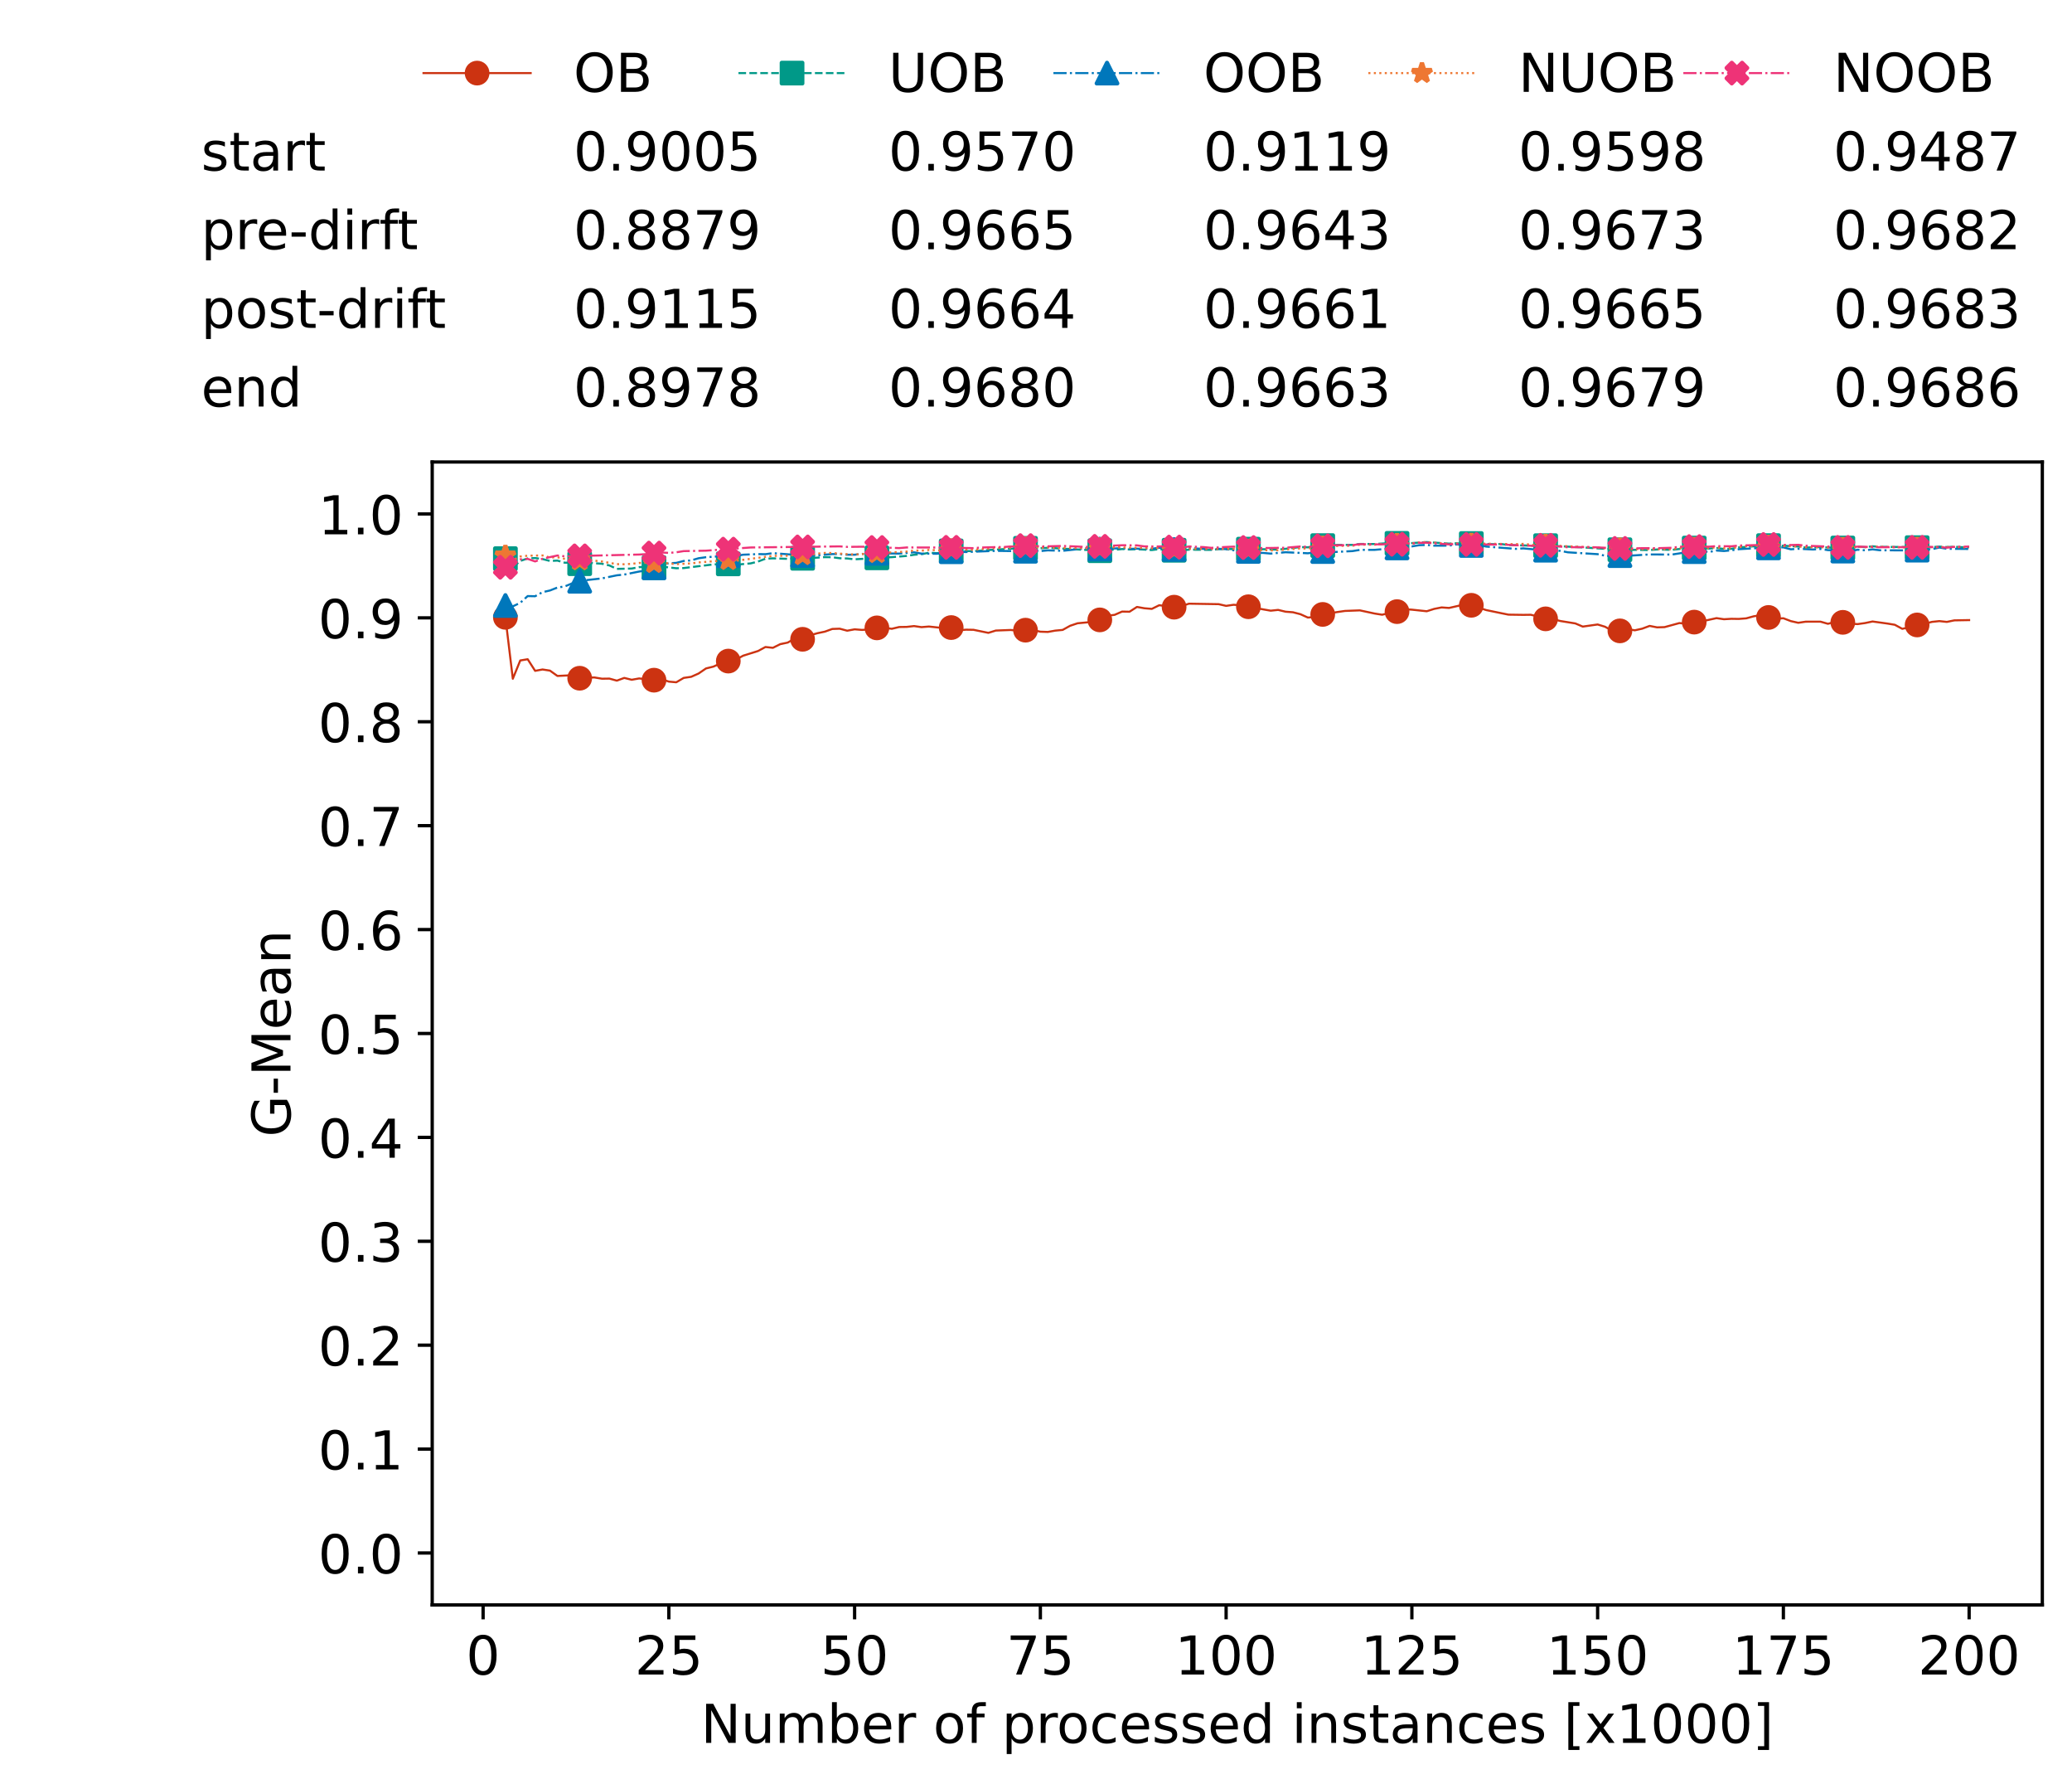 <?xml version="1.0" encoding="utf-8" standalone="no"?>
<!DOCTYPE svg PUBLIC "-//W3C//DTD SVG 1.1//EN"
  "http://www.w3.org/Graphics/SVG/1.1/DTD/svg11.dtd">
<!-- Created with matplotlib (https://matplotlib.org/) -->
<svg height="432.615pt" version="1.1" viewBox="0 0 502.65 432.615" width="502.65pt" xmlns="http://www.w3.org/2000/svg" xmlns:xlink="http://www.w3.org/1999/xlink">
 <defs>
  <style type="text/css">*{stroke-linecap:butt;stroke-linejoin:round;}</style>
 </defs>
 <g id="figure_1">
  <g id="patch_1">
   <path d="M 0 432.615 
L 502.65 432.615 
L 502.65 0 
L 0 0 
z
" style="fill:#ffffff;"/>
  </g>
  <g id="axes_1">
   <g id="patch_2">
    <path d="M 104.85 389.252 
L 495.45 389.252 
L 495.45 112.052 
L 104.85 112.052 
z
" style="fill:#ffffff;"/>
   </g>
   <g id="matplotlib.axis_1">
    <g id="xtick_1">
     <g id="line2d_1">
      <defs>
       <path d="M 0 0 
L 0 3.5 
" id="mb066246a77" style="stroke:#000000;stroke-width:0.8;"/>
      </defs>
      <g>
       <use style="stroke:#000000;stroke-width:0.8;" x="117.197" xlink:href="#mb066246a77" y="389.252"/>
      </g>
     </g>
     <g id="text_1">
      <!-- 0 -->
      <g transform="translate(113.061 406.13)scale(0.13 -0.13)">
       <defs>
        <path d="M 31.781 66.406 
Q 24.172 66.406 20.328 58.906 
Q 16.5 51.422 16.5 36.375 
Q 16.5 21.391 20.328 13.891 
Q 24.172 6.391 31.781 6.391 
Q 39.453 6.391 43.281 13.891 
Q 47.125 21.391 47.125 36.375 
Q 47.125 51.422 43.281 58.906 
Q 39.453 66.406 31.781 66.406 
z
M 31.781 74.219 
Q 44.047 74.219 50.516 64.516 
Q 56.984 54.828 56.984 36.375 
Q 56.984 17.969 50.516 8.266 
Q 44.047 -1.422 31.781 -1.422 
Q 19.531 -1.422 13.062 8.266 
Q 6.594 17.969 6.594 36.375 
Q 6.594 54.828 13.062 64.516 
Q 19.531 74.219 31.781 74.219 
z
" id="DejaVuSans-48"/>
       </defs>
       <use xlink:href="#DejaVuSans-48"/>
      </g>
     </g>
    </g>
    <g id="xtick_2">
     <g id="line2d_2">
      <g>
       <use style="stroke:#000000;stroke-width:0.8;" x="162.259" xlink:href="#mb066246a77" y="389.252"/>
      </g>
     </g>
     <g id="text_2">
      <!-- 25 -->
      <g transform="translate(153.988 406.13)scale(0.13 -0.13)">
       <defs>
        <path d="M 19.188 8.297 
L 53.609 8.297 
L 53.609 0 
L 7.328 0 
L 7.328 8.297 
Q 12.938 14.109 22.625 23.891 
Q 32.328 33.688 34.812 36.531 
Q 39.547 41.844 41.422 45.531 
Q 43.312 49.219 43.312 52.781 
Q 43.312 58.594 39.234 62.25 
Q 35.156 65.922 28.609 65.922 
Q 23.969 65.922 18.812 64.312 
Q 13.672 62.703 7.812 59.422 
L 7.812 69.391 
Q 13.766 71.781 18.938 73 
Q 24.125 74.219 28.422 74.219 
Q 39.75 74.219 46.484 68.547 
Q 53.219 62.891 53.219 53.422 
Q 53.219 48.922 51.531 44.891 
Q 49.859 40.875 45.406 35.406 
Q 44.188 33.984 37.641 27.219 
Q 31.109 20.453 19.188 8.297 
z
" id="DejaVuSans-50"/>
        <path d="M 10.797 72.906 
L 49.516 72.906 
L 49.516 64.594 
L 19.828 64.594 
L 19.828 46.734 
Q 21.969 47.469 24.109 47.828 
Q 26.266 48.188 28.422 48.188 
Q 40.625 48.188 47.75 41.5 
Q 54.891 34.812 54.891 23.391 
Q 54.891 11.625 47.562 5.094 
Q 40.234 -1.422 26.906 -1.422 
Q 22.312 -1.422 17.547 -0.641 
Q 12.797 0.141 7.719 1.703 
L 7.719 11.625 
Q 12.109 9.234 16.797 8.062 
Q 21.484 6.891 26.703 6.891 
Q 35.156 6.891 40.078 11.328 
Q 45.016 15.766 45.016 23.391 
Q 45.016 31 40.078 35.438 
Q 35.156 39.891 26.703 39.891 
Q 22.75 39.891 18.812 39.016 
Q 14.891 38.141 10.797 36.281 
z
" id="DejaVuSans-53"/>
       </defs>
       <use xlink:href="#DejaVuSans-50"/>
       <use x="63.623" xlink:href="#DejaVuSans-53"/>
      </g>
     </g>
    </g>
    <g id="xtick_3">
     <g id="line2d_3">
      <g>
       <use style="stroke:#000000;stroke-width:0.8;" x="207.322" xlink:href="#mb066246a77" y="389.252"/>
      </g>
     </g>
     <g id="text_3">
      <!-- 50 -->
      <g transform="translate(199.05 406.13)scale(0.13 -0.13)">
       <use xlink:href="#DejaVuSans-53"/>
       <use x="63.623" xlink:href="#DejaVuSans-48"/>
      </g>
     </g>
    </g>
    <g id="xtick_4">
     <g id="line2d_4">
      <g>
       <use style="stroke:#000000;stroke-width:0.8;" x="252.384" xlink:href="#mb066246a77" y="389.252"/>
      </g>
     </g>
     <g id="text_4">
      <!-- 75 -->
      <g transform="translate(244.113 406.13)scale(0.13 -0.13)">
       <defs>
        <path d="M 8.203 72.906 
L 55.078 72.906 
L 55.078 68.703 
L 28.609 0 
L 18.312 0 
L 43.219 64.594 
L 8.203 64.594 
z
" id="DejaVuSans-55"/>
       </defs>
       <use xlink:href="#DejaVuSans-55"/>
       <use x="63.623" xlink:href="#DejaVuSans-53"/>
      </g>
     </g>
    </g>
    <g id="xtick_5">
     <g id="line2d_5">
      <g>
       <use style="stroke:#000000;stroke-width:0.8;" x="297.446" xlink:href="#mb066246a77" y="389.252"/>
      </g>
     </g>
     <g id="text_5">
      <!-- 100 -->
      <g transform="translate(285.039 406.13)scale(0.13 -0.13)">
       <defs>
        <path d="M 12.406 8.297 
L 28.516 8.297 
L 28.516 63.922 
L 10.984 60.406 
L 10.984 69.391 
L 28.422 72.906 
L 38.281 72.906 
L 38.281 8.297 
L 54.391 8.297 
L 54.391 0 
L 12.406 0 
z
" id="DejaVuSans-49"/>
       </defs>
       <use xlink:href="#DejaVuSans-49"/>
       <use x="63.623" xlink:href="#DejaVuSans-48"/>
       <use x="127.246" xlink:href="#DejaVuSans-48"/>
      </g>
     </g>
    </g>
    <g id="xtick_6">
     <g id="line2d_6">
      <g>
       <use style="stroke:#000000;stroke-width:0.8;" x="342.509" xlink:href="#mb066246a77" y="389.252"/>
      </g>
     </g>
     <g id="text_6">
      <!-- 125 -->
      <g transform="translate(330.102 406.13)scale(0.13 -0.13)">
       <use xlink:href="#DejaVuSans-49"/>
       <use x="63.623" xlink:href="#DejaVuSans-50"/>
       <use x="127.246" xlink:href="#DejaVuSans-53"/>
      </g>
     </g>
    </g>
    <g id="xtick_7">
     <g id="line2d_7">
      <g>
       <use style="stroke:#000000;stroke-width:0.8;" x="387.571" xlink:href="#mb066246a77" y="389.252"/>
      </g>
     </g>
     <g id="text_7">
      <!-- 150 -->
      <g transform="translate(375.164 406.13)scale(0.13 -0.13)">
       <use xlink:href="#DejaVuSans-49"/>
       <use x="63.623" xlink:href="#DejaVuSans-53"/>
       <use x="127.246" xlink:href="#DejaVuSans-48"/>
      </g>
     </g>
    </g>
    <g id="xtick_8">
     <g id="line2d_8">
      <g>
       <use style="stroke:#000000;stroke-width:0.8;" x="432.633" xlink:href="#mb066246a77" y="389.252"/>
      </g>
     </g>
     <g id="text_8">
      <!-- 175 -->
      <g transform="translate(420.226 406.13)scale(0.13 -0.13)">
       <use xlink:href="#DejaVuSans-49"/>
       <use x="63.623" xlink:href="#DejaVuSans-55"/>
       <use x="127.246" xlink:href="#DejaVuSans-53"/>
      </g>
     </g>
    </g>
    <g id="xtick_9">
     <g id="line2d_9">
      <g>
       <use style="stroke:#000000;stroke-width:0.8;" x="477.695" xlink:href="#mb066246a77" y="389.252"/>
      </g>
     </g>
     <g id="text_9">
      <!-- 200 -->
      <g transform="translate(465.289 406.13)scale(0.13 -0.13)">
       <use xlink:href="#DejaVuSans-50"/>
       <use x="63.623" xlink:href="#DejaVuSans-48"/>
       <use x="127.246" xlink:href="#DejaVuSans-48"/>
      </g>
     </g>
    </g>
    <g id="text_10">
     <!-- Number of processed instances [x1000] -->
     <g transform="translate(170.025 422.711)scale(0.13 -0.13)">
      <defs>
       <path d="M 9.812 72.906 
L 23.094 72.906 
L 55.422 11.922 
L 55.422 72.906 
L 64.984 72.906 
L 64.984 0 
L 51.703 0 
L 19.391 60.984 
L 19.391 0 
L 9.812 0 
z
" id="DejaVuSans-78"/>
       <path d="M 8.5 21.578 
L 8.5 54.688 
L 17.484 54.688 
L 17.484 21.922 
Q 17.484 14.156 20.5 10.266 
Q 23.531 6.391 29.594 6.391 
Q 36.859 6.391 41.078 11.031 
Q 45.312 15.672 45.312 23.688 
L 45.312 54.688 
L 54.297 54.688 
L 54.297 0 
L 45.312 0 
L 45.312 8.406 
Q 42.047 3.422 37.719 1 
Q 33.406 -1.422 27.688 -1.422 
Q 18.266 -1.422 13.375 4.438 
Q 8.5 10.297 8.5 21.578 
z
M 31.109 56 
z
" id="DejaVuSans-117"/>
       <path d="M 52 44.188 
Q 55.375 50.25 60.062 53.125 
Q 64.75 56 71.094 56 
Q 79.641 56 84.281 50.016 
Q 88.922 44.047 88.922 33.016 
L 88.922 0 
L 79.891 0 
L 79.891 32.719 
Q 79.891 40.578 77.094 44.375 
Q 74.312 48.188 68.609 48.188 
Q 61.625 48.188 57.562 43.547 
Q 53.516 38.922 53.516 30.906 
L 53.516 0 
L 44.484 0 
L 44.484 32.719 
Q 44.484 40.625 41.703 44.406 
Q 38.922 48.188 33.109 48.188 
Q 26.219 48.188 22.156 43.531 
Q 18.109 38.875 18.109 30.906 
L 18.109 0 
L 9.078 0 
L 9.078 54.688 
L 18.109 54.688 
L 18.109 46.188 
Q 21.188 51.219 25.484 53.609 
Q 29.781 56 35.688 56 
Q 41.656 56 45.828 52.969 
Q 50 49.953 52 44.188 
z
" id="DejaVuSans-109"/>
       <path d="M 48.688 27.297 
Q 48.688 37.203 44.609 42.844 
Q 40.531 48.484 33.406 48.484 
Q 26.266 48.484 22.188 42.844 
Q 18.109 37.203 18.109 27.297 
Q 18.109 17.391 22.188 11.75 
Q 26.266 6.109 33.406 6.109 
Q 40.531 6.109 44.609 11.75 
Q 48.688 17.391 48.688 27.297 
z
M 18.109 46.391 
Q 20.953 51.266 25.266 53.625 
Q 29.594 56 35.594 56 
Q 45.562 56 51.781 48.094 
Q 58.016 40.188 58.016 27.297 
Q 58.016 14.406 51.781 6.484 
Q 45.562 -1.422 35.594 -1.422 
Q 29.594 -1.422 25.266 0.953 
Q 20.953 3.328 18.109 8.203 
L 18.109 0 
L 9.078 0 
L 9.078 75.984 
L 18.109 75.984 
z
" id="DejaVuSans-98"/>
       <path d="M 56.203 29.594 
L 56.203 25.203 
L 14.891 25.203 
Q 15.484 15.922 20.484 11.062 
Q 25.484 6.203 34.422 6.203 
Q 39.594 6.203 44.453 7.469 
Q 49.312 8.734 54.109 11.281 
L 54.109 2.781 
Q 49.266 0.734 44.188 -0.344 
Q 39.109 -1.422 33.891 -1.422 
Q 20.797 -1.422 13.156 6.188 
Q 5.516 13.812 5.516 26.812 
Q 5.516 40.234 12.766 48.109 
Q 20.016 56 32.328 56 
Q 43.359 56 49.781 48.891 
Q 56.203 41.797 56.203 29.594 
z
M 47.219 32.234 
Q 47.125 39.594 43.094 43.984 
Q 39.062 48.391 32.422 48.391 
Q 24.906 48.391 20.391 44.141 
Q 15.875 39.891 15.188 32.172 
z
" id="DejaVuSans-101"/>
       <path d="M 41.109 46.297 
Q 39.594 47.172 37.812 47.578 
Q 36.031 48 33.891 48 
Q 26.266 48 22.188 43.047 
Q 18.109 38.094 18.109 28.812 
L 18.109 0 
L 9.078 0 
L 9.078 54.688 
L 18.109 54.688 
L 18.109 46.188 
Q 20.953 51.172 25.484 53.578 
Q 30.031 56 36.531 56 
Q 37.453 56 38.578 55.875 
Q 39.703 55.766 41.062 55.516 
z
" id="DejaVuSans-114"/>
       <path id="DejaVuSans-32"/>
       <path d="M 30.609 48.391 
Q 23.391 48.391 19.188 42.75 
Q 14.984 37.109 14.984 27.297 
Q 14.984 17.484 19.156 11.844 
Q 23.344 6.203 30.609 6.203 
Q 37.797 6.203 41.984 11.859 
Q 46.188 17.531 46.188 27.297 
Q 46.188 37.016 41.984 42.703 
Q 37.797 48.391 30.609 48.391 
z
M 30.609 56 
Q 42.328 56 49.016 48.375 
Q 55.719 40.766 55.719 27.297 
Q 55.719 13.875 49.016 6.219 
Q 42.328 -1.422 30.609 -1.422 
Q 18.844 -1.422 12.172 6.219 
Q 5.516 13.875 5.516 27.297 
Q 5.516 40.766 12.172 48.375 
Q 18.844 56 30.609 56 
z
" id="DejaVuSans-111"/>
       <path d="M 37.109 75.984 
L 37.109 68.5 
L 28.516 68.5 
Q 23.688 68.5 21.797 66.547 
Q 19.922 64.594 19.922 59.516 
L 19.922 54.688 
L 34.719 54.688 
L 34.719 47.703 
L 19.922 47.703 
L 19.922 0 
L 10.891 0 
L 10.891 47.703 
L 2.297 47.703 
L 2.297 54.688 
L 10.891 54.688 
L 10.891 58.5 
Q 10.891 67.625 15.141 71.797 
Q 19.391 75.984 28.609 75.984 
z
" id="DejaVuSans-102"/>
       <path d="M 18.109 8.203 
L 18.109 -20.797 
L 9.078 -20.797 
L 9.078 54.688 
L 18.109 54.688 
L 18.109 46.391 
Q 20.953 51.266 25.266 53.625 
Q 29.594 56 35.594 56 
Q 45.562 56 51.781 48.094 
Q 58.016 40.188 58.016 27.297 
Q 58.016 14.406 51.781 6.484 
Q 45.562 -1.422 35.594 -1.422 
Q 29.594 -1.422 25.266 0.953 
Q 20.953 3.328 18.109 8.203 
z
M 48.688 27.297 
Q 48.688 37.203 44.609 42.844 
Q 40.531 48.484 33.406 48.484 
Q 26.266 48.484 22.188 42.844 
Q 18.109 37.203 18.109 27.297 
Q 18.109 17.391 22.188 11.75 
Q 26.266 6.109 33.406 6.109 
Q 40.531 6.109 44.609 11.75 
Q 48.688 17.391 48.688 27.297 
z
" id="DejaVuSans-112"/>
       <path d="M 48.781 52.594 
L 48.781 44.188 
Q 44.969 46.297 41.141 47.344 
Q 37.312 48.391 33.406 48.391 
Q 24.656 48.391 19.812 42.844 
Q 14.984 37.312 14.984 27.297 
Q 14.984 17.281 19.812 11.734 
Q 24.656 6.203 33.406 6.203 
Q 37.312 6.203 41.141 7.25 
Q 44.969 8.297 48.781 10.406 
L 48.781 2.094 
Q 45.016 0.344 40.984 -0.531 
Q 36.969 -1.422 32.422 -1.422 
Q 20.062 -1.422 12.781 6.344 
Q 5.516 14.109 5.516 27.297 
Q 5.516 40.672 12.859 48.328 
Q 20.219 56 33.016 56 
Q 37.156 56 41.109 55.141 
Q 45.062 54.297 48.781 52.594 
z
" id="DejaVuSans-99"/>
       <path d="M 44.281 53.078 
L 44.281 44.578 
Q 40.484 46.531 36.375 47.5 
Q 32.281 48.484 27.875 48.484 
Q 21.188 48.484 17.844 46.438 
Q 14.5 44.391 14.5 40.281 
Q 14.5 37.156 16.891 35.375 
Q 19.281 33.594 26.516 31.984 
L 29.594 31.297 
Q 39.156 29.25 43.188 25.516 
Q 47.219 21.781 47.219 15.094 
Q 47.219 7.469 41.188 3.016 
Q 35.156 -1.422 24.609 -1.422 
Q 20.219 -1.422 15.453 -0.562 
Q 10.688 0.297 5.422 2 
L 5.422 11.281 
Q 10.406 8.688 15.234 7.391 
Q 20.062 6.109 24.812 6.109 
Q 31.156 6.109 34.562 8.281 
Q 37.984 10.453 37.984 14.406 
Q 37.984 18.062 35.516 20.016 
Q 33.062 21.969 24.703 23.781 
L 21.578 24.516 
Q 13.234 26.266 9.516 29.906 
Q 5.812 33.547 5.812 39.891 
Q 5.812 47.609 11.281 51.797 
Q 16.75 56 26.812 56 
Q 31.781 56 36.172 55.266 
Q 40.578 54.547 44.281 53.078 
z
" id="DejaVuSans-115"/>
       <path d="M 45.406 46.391 
L 45.406 75.984 
L 54.391 75.984 
L 54.391 0 
L 45.406 0 
L 45.406 8.203 
Q 42.578 3.328 38.25 0.953 
Q 33.938 -1.422 27.875 -1.422 
Q 17.969 -1.422 11.734 6.484 
Q 5.516 14.406 5.516 27.297 
Q 5.516 40.188 11.734 48.094 
Q 17.969 56 27.875 56 
Q 33.938 56 38.25 53.625 
Q 42.578 51.266 45.406 46.391 
z
M 14.797 27.297 
Q 14.797 17.391 18.875 11.75 
Q 22.953 6.109 30.078 6.109 
Q 37.203 6.109 41.297 11.75 
Q 45.406 17.391 45.406 27.297 
Q 45.406 37.203 41.297 42.844 
Q 37.203 48.484 30.078 48.484 
Q 22.953 48.484 18.875 42.844 
Q 14.797 37.203 14.797 27.297 
z
" id="DejaVuSans-100"/>
       <path d="M 9.422 54.688 
L 18.406 54.688 
L 18.406 0 
L 9.422 0 
z
M 9.422 75.984 
L 18.406 75.984 
L 18.406 64.594 
L 9.422 64.594 
z
" id="DejaVuSans-105"/>
       <path d="M 54.891 33.016 
L 54.891 0 
L 45.906 0 
L 45.906 32.719 
Q 45.906 40.484 42.875 44.328 
Q 39.844 48.188 33.797 48.188 
Q 26.516 48.188 22.312 43.547 
Q 18.109 38.922 18.109 30.906 
L 18.109 0 
L 9.078 0 
L 9.078 54.688 
L 18.109 54.688 
L 18.109 46.188 
Q 21.344 51.125 25.703 53.562 
Q 30.078 56 35.797 56 
Q 45.219 56 50.047 50.172 
Q 54.891 44.344 54.891 33.016 
z
" id="DejaVuSans-110"/>
       <path d="M 18.312 70.219 
L 18.312 54.688 
L 36.812 54.688 
L 36.812 47.703 
L 18.312 47.703 
L 18.312 18.016 
Q 18.312 11.328 20.141 9.422 
Q 21.969 7.516 27.594 7.516 
L 36.812 7.516 
L 36.812 0 
L 27.594 0 
Q 17.188 0 13.234 3.875 
Q 9.281 7.766 9.281 18.016 
L 9.281 47.703 
L 2.688 47.703 
L 2.688 54.688 
L 9.281 54.688 
L 9.281 70.219 
z
" id="DejaVuSans-116"/>
       <path d="M 34.281 27.484 
Q 23.391 27.484 19.188 25 
Q 14.984 22.516 14.984 16.5 
Q 14.984 11.719 18.141 8.906 
Q 21.297 6.109 26.703 6.109 
Q 34.188 6.109 38.703 11.406 
Q 43.219 16.703 43.219 25.484 
L 43.219 27.484 
z
M 52.203 31.203 
L 52.203 0 
L 43.219 0 
L 43.219 8.297 
Q 40.141 3.328 35.547 0.953 
Q 30.953 -1.422 24.312 -1.422 
Q 15.922 -1.422 10.953 3.297 
Q 6 8.016 6 15.922 
Q 6 25.141 12.172 29.828 
Q 18.359 34.516 30.609 34.516 
L 43.219 34.516 
L 43.219 35.406 
Q 43.219 41.609 39.141 45 
Q 35.062 48.391 27.688 48.391 
Q 23 48.391 18.547 47.266 
Q 14.109 46.141 10.016 43.891 
L 10.016 52.203 
Q 14.938 54.109 19.578 55.047 
Q 24.219 56 28.609 56 
Q 40.484 56 46.344 49.844 
Q 52.203 43.703 52.203 31.203 
z
" id="DejaVuSans-97"/>
       <path d="M 8.594 75.984 
L 29.297 75.984 
L 29.297 69 
L 17.578 69 
L 17.578 -6.203 
L 29.297 -6.203 
L 29.297 -13.188 
L 8.594 -13.188 
z
" id="DejaVuSans-91"/>
       <path d="M 54.891 54.688 
L 35.109 28.078 
L 55.906 0 
L 45.312 0 
L 29.391 21.484 
L 13.484 0 
L 2.875 0 
L 24.125 28.609 
L 4.688 54.688 
L 15.281 54.688 
L 29.781 35.203 
L 44.281 54.688 
z
" id="DejaVuSans-120"/>
       <path d="M 30.422 75.984 
L 30.422 -13.188 
L 9.719 -13.188 
L 9.719 -6.203 
L 21.391 -6.203 
L 21.391 69 
L 9.719 69 
L 9.719 75.984 
z
" id="DejaVuSans-93"/>
      </defs>
      <use xlink:href="#DejaVuSans-78"/>
      <use x="74.805" xlink:href="#DejaVuSans-117"/>
      <use x="138.184" xlink:href="#DejaVuSans-109"/>
      <use x="235.596" xlink:href="#DejaVuSans-98"/>
      <use x="299.072" xlink:href="#DejaVuSans-101"/>
      <use x="360.596" xlink:href="#DejaVuSans-114"/>
      <use x="401.709" xlink:href="#DejaVuSans-32"/>
      <use x="433.496" xlink:href="#DejaVuSans-111"/>
      <use x="494.678" xlink:href="#DejaVuSans-102"/>
      <use x="529.883" xlink:href="#DejaVuSans-32"/>
      <use x="561.67" xlink:href="#DejaVuSans-112"/>
      <use x="625.146" xlink:href="#DejaVuSans-114"/>
      <use x="664.01" xlink:href="#DejaVuSans-111"/>
      <use x="725.191" xlink:href="#DejaVuSans-99"/>
      <use x="780.172" xlink:href="#DejaVuSans-101"/>
      <use x="841.695" xlink:href="#DejaVuSans-115"/>
      <use x="893.795" xlink:href="#DejaVuSans-115"/>
      <use x="945.895" xlink:href="#DejaVuSans-101"/>
      <use x="1007.418" xlink:href="#DejaVuSans-100"/>
      <use x="1070.895" xlink:href="#DejaVuSans-32"/>
      <use x="1102.682" xlink:href="#DejaVuSans-105"/>
      <use x="1130.465" xlink:href="#DejaVuSans-110"/>
      <use x="1193.844" xlink:href="#DejaVuSans-115"/>
      <use x="1245.943" xlink:href="#DejaVuSans-116"/>
      <use x="1285.152" xlink:href="#DejaVuSans-97"/>
      <use x="1346.432" xlink:href="#DejaVuSans-110"/>
      <use x="1409.811" xlink:href="#DejaVuSans-99"/>
      <use x="1464.791" xlink:href="#DejaVuSans-101"/>
      <use x="1526.314" xlink:href="#DejaVuSans-115"/>
      <use x="1578.414" xlink:href="#DejaVuSans-32"/>
      <use x="1610.201" xlink:href="#DejaVuSans-91"/>
      <use x="1649.215" xlink:href="#DejaVuSans-120"/>
      <use x="1708.395" xlink:href="#DejaVuSans-49"/>
      <use x="1772.018" xlink:href="#DejaVuSans-48"/>
      <use x="1835.641" xlink:href="#DejaVuSans-48"/>
      <use x="1899.264" xlink:href="#DejaVuSans-48"/>
      <use x="1962.887" xlink:href="#DejaVuSans-93"/>
     </g>
    </g>
   </g>
   <g id="matplotlib.axis_2">
    <g id="ytick_1">
     <g id="line2d_10">
      <defs>
       <path d="M 0 0 
L -3.5 0 
" id="mcdf9488db9" style="stroke:#000000;stroke-width:0.8;"/>
      </defs>
      <g>
       <use style="stroke:#000000;stroke-width:0.8;" x="104.85" xlink:href="#mcdf9488db9" y="376.652"/>
      </g>
     </g>
     <g id="text_11">
      <!-- 0.0 -->
      <g transform="translate(77.176 381.591)scale(0.13 -0.13)">
       <defs>
        <path d="M 10.688 12.406 
L 21 12.406 
L 21 0 
L 10.688 0 
z
" id="DejaVuSans-46"/>
       </defs>
       <use xlink:href="#DejaVuSans-48"/>
       <use x="63.623" xlink:href="#DejaVuSans-46"/>
       <use x="95.41" xlink:href="#DejaVuSans-48"/>
      </g>
     </g>
    </g>
    <g id="ytick_2">
     <g id="line2d_11">
      <g>
       <use style="stroke:#000000;stroke-width:0.8;" x="104.85" xlink:href="#mcdf9488db9" y="351.452"/>
      </g>
     </g>
     <g id="text_12">
      <!-- 0.1 -->
      <g transform="translate(77.176 356.391)scale(0.13 -0.13)">
       <use xlink:href="#DejaVuSans-48"/>
       <use x="63.623" xlink:href="#DejaVuSans-46"/>
       <use x="95.41" xlink:href="#DejaVuSans-49"/>
      </g>
     </g>
    </g>
    <g id="ytick_3">
     <g id="line2d_12">
      <g>
       <use style="stroke:#000000;stroke-width:0.8;" x="104.85" xlink:href="#mcdf9488db9" y="326.252"/>
      </g>
     </g>
     <g id="text_13">
      <!-- 0.2 -->
      <g transform="translate(77.176 331.191)scale(0.13 -0.13)">
       <use xlink:href="#DejaVuSans-48"/>
       <use x="63.623" xlink:href="#DejaVuSans-46"/>
       <use x="95.41" xlink:href="#DejaVuSans-50"/>
      </g>
     </g>
    </g>
    <g id="ytick_4">
     <g id="line2d_13">
      <g>
       <use style="stroke:#000000;stroke-width:0.8;" x="104.85" xlink:href="#mcdf9488db9" y="301.052"/>
      </g>
     </g>
     <g id="text_14">
      <!-- 0.3 -->
      <g transform="translate(77.176 305.991)scale(0.13 -0.13)">
       <defs>
        <path d="M 40.578 39.312 
Q 47.656 37.797 51.625 33 
Q 55.609 28.219 55.609 21.188 
Q 55.609 10.406 48.188 4.484 
Q 40.766 -1.422 27.094 -1.422 
Q 22.516 -1.422 17.656 -0.516 
Q 12.797 0.391 7.625 2.203 
L 7.625 11.719 
Q 11.719 9.328 16.594 8.109 
Q 21.484 6.891 26.812 6.891 
Q 36.078 6.891 40.938 10.547 
Q 45.797 14.203 45.797 21.188 
Q 45.797 27.641 41.281 31.266 
Q 36.766 34.906 28.719 34.906 
L 20.219 34.906 
L 20.219 43.016 
L 29.109 43.016 
Q 36.375 43.016 40.234 45.922 
Q 44.094 48.828 44.094 54.297 
Q 44.094 59.906 40.109 62.906 
Q 36.141 65.922 28.719 65.922 
Q 24.656 65.922 20.016 65.031 
Q 15.375 64.156 9.812 62.312 
L 9.812 71.094 
Q 15.438 72.656 20.344 73.438 
Q 25.25 74.219 29.594 74.219 
Q 40.828 74.219 47.359 69.109 
Q 53.906 64.016 53.906 55.328 
Q 53.906 49.266 50.438 45.094 
Q 46.969 40.922 40.578 39.312 
z
" id="DejaVuSans-51"/>
       </defs>
       <use xlink:href="#DejaVuSans-48"/>
       <use x="63.623" xlink:href="#DejaVuSans-46"/>
       <use x="95.41" xlink:href="#DejaVuSans-51"/>
      </g>
     </g>
    </g>
    <g id="ytick_5">
     <g id="line2d_14">
      <g>
       <use style="stroke:#000000;stroke-width:0.8;" x="104.85" xlink:href="#mcdf9488db9" y="275.852"/>
      </g>
     </g>
     <g id="text_15">
      <!-- 0.4 -->
      <g transform="translate(77.176 280.791)scale(0.13 -0.13)">
       <defs>
        <path d="M 37.797 64.312 
L 12.891 25.391 
L 37.797 25.391 
z
M 35.203 72.906 
L 47.609 72.906 
L 47.609 25.391 
L 58.016 25.391 
L 58.016 17.188 
L 47.609 17.188 
L 47.609 0 
L 37.797 0 
L 37.797 17.188 
L 4.891 17.188 
L 4.891 26.703 
z
" id="DejaVuSans-52"/>
       </defs>
       <use xlink:href="#DejaVuSans-48"/>
       <use x="63.623" xlink:href="#DejaVuSans-46"/>
       <use x="95.41" xlink:href="#DejaVuSans-52"/>
      </g>
     </g>
    </g>
    <g id="ytick_6">
     <g id="line2d_15">
      <g>
       <use style="stroke:#000000;stroke-width:0.8;" x="104.85" xlink:href="#mcdf9488db9" y="250.652"/>
      </g>
     </g>
     <g id="text_16">
      <!-- 0.5 -->
      <g transform="translate(77.176 255.591)scale(0.13 -0.13)">
       <use xlink:href="#DejaVuSans-48"/>
       <use x="63.623" xlink:href="#DejaVuSans-46"/>
       <use x="95.41" xlink:href="#DejaVuSans-53"/>
      </g>
     </g>
    </g>
    <g id="ytick_7">
     <g id="line2d_16">
      <g>
       <use style="stroke:#000000;stroke-width:0.8;" x="104.85" xlink:href="#mcdf9488db9" y="225.452"/>
      </g>
     </g>
     <g id="text_17">
      <!-- 0.6 -->
      <g transform="translate(77.176 230.391)scale(0.13 -0.13)">
       <defs>
        <path d="M 33.016 40.375 
Q 26.375 40.375 22.484 35.828 
Q 18.609 31.297 18.609 23.391 
Q 18.609 15.531 22.484 10.953 
Q 26.375 6.391 33.016 6.391 
Q 39.656 6.391 43.531 10.953 
Q 47.406 15.531 47.406 23.391 
Q 47.406 31.297 43.531 35.828 
Q 39.656 40.375 33.016 40.375 
z
M 52.594 71.297 
L 52.594 62.312 
Q 48.875 64.062 45.094 64.984 
Q 41.312 65.922 37.594 65.922 
Q 27.828 65.922 22.672 59.328 
Q 17.531 52.734 16.797 39.406 
Q 19.672 43.656 24.016 45.922 
Q 28.375 48.188 33.594 48.188 
Q 44.578 48.188 50.953 41.516 
Q 57.328 34.859 57.328 23.391 
Q 57.328 12.156 50.688 5.359 
Q 44.047 -1.422 33.016 -1.422 
Q 20.359 -1.422 13.672 8.266 
Q 6.984 17.969 6.984 36.375 
Q 6.984 53.656 15.188 63.938 
Q 23.391 74.219 37.203 74.219 
Q 40.922 74.219 44.703 73.484 
Q 48.484 72.75 52.594 71.297 
z
" id="DejaVuSans-54"/>
       </defs>
       <use xlink:href="#DejaVuSans-48"/>
       <use x="63.623" xlink:href="#DejaVuSans-46"/>
       <use x="95.41" xlink:href="#DejaVuSans-54"/>
      </g>
     </g>
    </g>
    <g id="ytick_8">
     <g id="line2d_17">
      <g>
       <use style="stroke:#000000;stroke-width:0.8;" x="104.85" xlink:href="#mcdf9488db9" y="200.252"/>
      </g>
     </g>
     <g id="text_18">
      <!-- 0.7 -->
      <g transform="translate(77.176 205.191)scale(0.13 -0.13)">
       <use xlink:href="#DejaVuSans-48"/>
       <use x="63.623" xlink:href="#DejaVuSans-46"/>
       <use x="95.41" xlink:href="#DejaVuSans-55"/>
      </g>
     </g>
    </g>
    <g id="ytick_9">
     <g id="line2d_18">
      <g>
       <use style="stroke:#000000;stroke-width:0.8;" x="104.85" xlink:href="#mcdf9488db9" y="175.052"/>
      </g>
     </g>
     <g id="text_19">
      <!-- 0.8 -->
      <g transform="translate(77.176 179.991)scale(0.13 -0.13)">
       <defs>
        <path d="M 31.781 34.625 
Q 24.75 34.625 20.719 30.859 
Q 16.703 27.094 16.703 20.516 
Q 16.703 13.922 20.719 10.156 
Q 24.75 6.391 31.781 6.391 
Q 38.812 6.391 42.859 10.172 
Q 46.922 13.969 46.922 20.516 
Q 46.922 27.094 42.891 30.859 
Q 38.875 34.625 31.781 34.625 
z
M 21.922 38.812 
Q 15.578 40.375 12.031 44.719 
Q 8.5 49.078 8.5 55.328 
Q 8.5 64.062 14.719 69.141 
Q 20.953 74.219 31.781 74.219 
Q 42.672 74.219 48.875 69.141 
Q 55.078 64.062 55.078 55.328 
Q 55.078 49.078 51.531 44.719 
Q 48 40.375 41.703 38.812 
Q 48.828 37.156 52.797 32.312 
Q 56.781 27.484 56.781 20.516 
Q 56.781 9.906 50.312 4.234 
Q 43.844 -1.422 31.781 -1.422 
Q 19.734 -1.422 13.25 4.234 
Q 6.781 9.906 6.781 20.516 
Q 6.781 27.484 10.781 32.312 
Q 14.797 37.156 21.922 38.812 
z
M 18.312 54.391 
Q 18.312 48.734 21.844 45.562 
Q 25.391 42.391 31.781 42.391 
Q 38.141 42.391 41.719 45.562 
Q 45.312 48.734 45.312 54.391 
Q 45.312 60.062 41.719 63.234 
Q 38.141 66.406 31.781 66.406 
Q 25.391 66.406 21.844 63.234 
Q 18.312 60.062 18.312 54.391 
z
" id="DejaVuSans-56"/>
       </defs>
       <use xlink:href="#DejaVuSans-48"/>
       <use x="63.623" xlink:href="#DejaVuSans-46"/>
       <use x="95.41" xlink:href="#DejaVuSans-56"/>
      </g>
     </g>
    </g>
    <g id="ytick_10">
     <g id="line2d_19">
      <g>
       <use style="stroke:#000000;stroke-width:0.8;" x="104.85" xlink:href="#mcdf9488db9" y="149.852"/>
      </g>
     </g>
     <g id="text_20">
      <!-- 0.9 -->
      <g transform="translate(77.176 154.791)scale(0.13 -0.13)">
       <defs>
        <path d="M 10.984 1.516 
L 10.984 10.5 
Q 14.703 8.734 18.5 7.812 
Q 22.312 6.891 25.984 6.891 
Q 35.75 6.891 40.891 13.453 
Q 46.047 20.016 46.781 33.406 
Q 43.953 29.203 39.594 26.953 
Q 35.25 24.703 29.984 24.703 
Q 19.047 24.703 12.672 31.312 
Q 6.297 37.938 6.297 49.422 
Q 6.297 60.641 12.938 67.422 
Q 19.578 74.219 30.609 74.219 
Q 43.266 74.219 49.922 64.516 
Q 56.594 54.828 56.594 36.375 
Q 56.594 19.141 48.406 8.859 
Q 40.234 -1.422 26.422 -1.422 
Q 22.703 -1.422 18.891 -0.688 
Q 15.094 0.047 10.984 1.516 
z
M 30.609 32.422 
Q 37.25 32.422 41.125 36.953 
Q 45.016 41.5 45.016 49.422 
Q 45.016 57.281 41.125 61.844 
Q 37.25 66.406 30.609 66.406 
Q 23.969 66.406 20.094 61.844 
Q 16.219 57.281 16.219 49.422 
Q 16.219 41.5 20.094 36.953 
Q 23.969 32.422 30.609 32.422 
z
" id="DejaVuSans-57"/>
       </defs>
       <use xlink:href="#DejaVuSans-48"/>
       <use x="63.623" xlink:href="#DejaVuSans-46"/>
       <use x="95.41" xlink:href="#DejaVuSans-57"/>
      </g>
     </g>
    </g>
    <g id="ytick_11">
     <g id="line2d_20">
      <g>
       <use style="stroke:#000000;stroke-width:0.8;" x="104.85" xlink:href="#mcdf9488db9" y="124.652"/>
      </g>
     </g>
     <g id="text_21">
      <!-- 1.0 -->
      <g transform="translate(77.176 129.591)scale(0.13 -0.13)">
       <use xlink:href="#DejaVuSans-49"/>
       <use x="63.623" xlink:href="#DejaVuSans-46"/>
       <use x="95.41" xlink:href="#DejaVuSans-48"/>
      </g>
     </g>
    </g>
    <g id="text_22">
     <!-- G-Mean -->
     <g transform="translate(70.472 275.744)rotate(-90)scale(0.13 -0.13)">
      <defs>
       <path d="M 59.516 10.406 
L 59.516 29.984 
L 43.406 29.984 
L 43.406 38.094 
L 69.281 38.094 
L 69.281 6.781 
Q 63.578 2.734 56.688 0.656 
Q 49.812 -1.422 42 -1.422 
Q 24.906 -1.422 15.25 8.562 
Q 5.609 18.562 5.609 36.375 
Q 5.609 54.25 15.25 64.234 
Q 24.906 74.219 42 74.219 
Q 49.125 74.219 55.547 72.453 
Q 61.969 70.703 67.391 67.281 
L 67.391 56.781 
Q 61.922 61.422 55.766 63.766 
Q 49.609 66.109 42.828 66.109 
Q 29.438 66.109 22.719 58.641 
Q 16.016 51.172 16.016 36.375 
Q 16.016 21.625 22.719 14.156 
Q 29.438 6.688 42.828 6.688 
Q 48.047 6.688 52.141 7.594 
Q 56.25 8.5 59.516 10.406 
z
" id="DejaVuSans-71"/>
       <path d="M 4.891 31.391 
L 31.203 31.391 
L 31.203 23.391 
L 4.891 23.391 
z
" id="DejaVuSans-45"/>
       <path d="M 9.812 72.906 
L 24.516 72.906 
L 43.109 23.297 
L 61.812 72.906 
L 76.516 72.906 
L 76.516 0 
L 66.891 0 
L 66.891 64.016 
L 48.094 14.016 
L 38.188 14.016 
L 19.391 64.016 
L 19.391 0 
L 9.812 0 
z
" id="DejaVuSans-77"/>
      </defs>
      <use xlink:href="#DejaVuSans-71"/>
      <use x="77.49" xlink:href="#DejaVuSans-45"/>
      <use x="113.574" xlink:href="#DejaVuSans-77"/>
      <use x="199.854" xlink:href="#DejaVuSans-101"/>
      <use x="261.377" xlink:href="#DejaVuSans-97"/>
      <use x="322.656" xlink:href="#DejaVuSans-110"/>
     </g>
    </g>
   </g>
   <g id="line2d_21"/>
   <g id="line2d_22"/>
   <g id="line2d_23"/>
   <g id="line2d_24"/>
   <g id="line2d_25"/>
   <g id="line2d_26">
    <path clip-path="url(#p845ae36019)" d="M 122.605 149.723 
L 124.407 164.618 
L 126.21 160.184 
L 128.012 159.885 
L 129.815 162.701 
L 131.617 162.372 
L 133.419 162.649 
L 135.222 163.941 
L 138.827 163.764 
L 140.629 164.494 
L 142.432 164.335 
L 144.234 164.31 
L 146.037 164.609 
L 147.839 164.583 
L 149.642 165.08 
L 151.444 164.419 
L 153.247 164.865 
L 155.049 164.543 
L 158.654 164.966 
L 160.457 164.703 
L 162.259 165.315 
L 164.062 165.474 
L 165.864 164.415 
L 167.667 164.152 
L 169.469 163.352 
L 171.272 162.118 
L 173.074 161.671 
L 174.877 160.862 
L 176.679 160.336 
L 178.482 160 
L 180.284 159.025 
L 183.889 157.896 
L 185.692 156.92 
L 187.494 157.118 
L 189.297 156.223 
L 191.099 155.844 
L 192.902 154.821 
L 194.704 155.051 
L 196.507 154.074 
L 198.309 153.573 
L 200.112 153.193 
L 201.914 152.542 
L 203.717 152.482 
L 205.519 152.968 
L 207.322 152.633 
L 209.124 152.776 
L 210.927 152.645 
L 212.729 152.281 
L 214.532 152.256 
L 216.334 152.504 
L 218.137 152.074 
L 219.939 152.046 
L 221.742 151.843 
L 223.544 152.102 
L 225.347 151.956 
L 228.952 152.338 
L 230.754 152.206 
L 232.557 152.866 
L 234.359 152.719 
L 236.162 152.749 
L 239.767 153.489 
L 241.569 152.93 
L 245.174 152.792 
L 246.976 152.96 
L 250.581 152.82 
L 252.384 153.207 
L 254.186 153.269 
L 255.989 152.946 
L 257.791 152.777 
L 259.594 151.777 
L 261.396 151.168 
L 265.001 150.825 
L 266.804 150.345 
L 268.606 149.362 
L 270.409 149.114 
L 272.211 148.328 
L 274.014 148.364 
L 275.816 147.202 
L 277.619 147.523 
L 279.421 147.675 
L 281.224 146.788 
L 284.829 147.264 
L 286.631 146.992 
L 288.434 146.413 
L 295.644 146.532 
L 297.446 146.945 
L 299.249 146.68 
L 301.051 146.781 
L 306.459 147.799 
L 308.261 148.113 
L 310.064 147.924 
L 311.866 148.357 
L 313.669 148.497 
L 315.471 148.964 
L 317.274 149.779 
L 319.076 149.626 
L 320.879 149.018 
L 324.484 148.431 
L 326.286 148.172 
L 329.891 148.036 
L 333.496 148.809 
L 335.299 149.093 
L 340.706 147.756 
L 342.509 147.865 
L 346.114 148.249 
L 347.916 147.678 
L 349.719 147.323 
L 351.521 147.449 
L 355.126 146.626 
L 356.928 146.805 
L 360.533 147.962 
L 364.138 148.71 
L 365.941 149.073 
L 369.546 149.125 
L 371.348 149.101 
L 373.151 149.521 
L 374.953 150.093 
L 376.756 150.161 
L 378.558 150.621 
L 382.163 151.204 
L 383.966 151.969 
L 387.571 151.458 
L 389.373 152.008 
L 391.176 153.025 
L 392.978 153.01 
L 394.781 152.569 
L 396.583 152.872 
L 398.386 152.473 
L 400.188 151.802 
L 401.991 152.157 
L 403.793 152.103 
L 407.398 151.116 
L 409.201 151.259 
L 411.003 150.885 
L 412.806 150.713 
L 416.411 149.918 
L 418.213 150.184 
L 420.016 150.08 
L 421.818 150.11 
L 423.621 149.97 
L 425.423 149.476 
L 427.226 149.185 
L 429.028 149.753 
L 430.831 150.053 
L 432.633 149.949 
L 434.436 150.639 
L 436.238 151.049 
L 438.041 150.78 
L 441.646 150.778 
L 443.448 151.293 
L 445.251 150.797 
L 447.053 150.939 
L 448.856 151.278 
L 450.658 151.364 
L 452.461 151.111 
L 454.263 150.734 
L 457.868 151.231 
L 459.671 151.532 
L 461.473 152.512 
L 463.276 152.123 
L 465.078 151.571 
L 466.881 151.287 
L 468.683 150.826 
L 470.485 150.638 
L 472.288 150.834 
L 474.09 150.461 
L 477.695 150.395 
L 477.695 150.395 
" style="fill:none;stroke:#cc3311;stroke-linecap:square;stroke-width:0.5;"/>
    <defs>
     <path d="M 0 2.5 
C 0.663 2.5 1.299 2.237 1.768 1.768 
C 2.237 1.299 2.5 0.663 2.5 0 
C 2.5 -0.663 2.237 -1.299 1.768 -1.768 
C 1.299 -2.237 0.663 -2.5 0 -2.5 
C -0.663 -2.5 -1.299 -2.237 -1.768 -1.768 
C -2.237 -1.299 -2.5 -0.663 -2.5 0 
C -2.5 0.663 -2.237 1.299 -1.768 1.768 
C -1.299 2.237 -0.663 2.5 0 2.5 
z
" id="m5546c7139c" style="stroke:#cc3311;"/>
    </defs>
    <g clip-path="url(#p845ae36019)">
     <use style="fill:#cc3311;stroke:#cc3311;" x="122.605" xlink:href="#m5546c7139c" y="149.723"/>
     <use style="fill:#cc3311;stroke:#cc3311;" x="140.629" xlink:href="#m5546c7139c" y="164.494"/>
     <use style="fill:#cc3311;stroke:#cc3311;" x="158.654" xlink:href="#m5546c7139c" y="164.966"/>
     <use style="fill:#cc3311;stroke:#cc3311;" x="176.679" xlink:href="#m5546c7139c" y="160.336"/>
     <use style="fill:#cc3311;stroke:#cc3311;" x="194.704" xlink:href="#m5546c7139c" y="155.051"/>
     <use style="fill:#cc3311;stroke:#cc3311;" x="212.729" xlink:href="#m5546c7139c" y="152.281"/>
     <use style="fill:#cc3311;stroke:#cc3311;" x="230.754" xlink:href="#m5546c7139c" y="152.206"/>
     <use style="fill:#cc3311;stroke:#cc3311;" x="248.779" xlink:href="#m5546c7139c" y="152.837"/>
     <use style="fill:#cc3311;stroke:#cc3311;" x="266.804" xlink:href="#m5546c7139c" y="150.345"/>
     <use style="fill:#cc3311;stroke:#cc3311;" x="284.829" xlink:href="#m5546c7139c" y="147.264"/>
     <use style="fill:#cc3311;stroke:#cc3311;" x="302.854" xlink:href="#m5546c7139c" y="147.157"/>
     <use style="fill:#cc3311;stroke:#cc3311;" x="320.879" xlink:href="#m5546c7139c" y="149.018"/>
     <use style="fill:#cc3311;stroke:#cc3311;" x="338.904" xlink:href="#m5546c7139c" y="148.34"/>
     <use style="fill:#cc3311;stroke:#cc3311;" x="356.928" xlink:href="#m5546c7139c" y="146.805"/>
     <use style="fill:#cc3311;stroke:#cc3311;" x="374.953" xlink:href="#m5546c7139c" y="150.093"/>
     <use style="fill:#cc3311;stroke:#cc3311;" x="392.978" xlink:href="#m5546c7139c" y="153.01"/>
     <use style="fill:#cc3311;stroke:#cc3311;" x="411.003" xlink:href="#m5546c7139c" y="150.885"/>
     <use style="fill:#cc3311;stroke:#cc3311;" x="429.028" xlink:href="#m5546c7139c" y="149.753"/>
     <use style="fill:#cc3311;stroke:#cc3311;" x="447.053" xlink:href="#m5546c7139c" y="150.939"/>
     <use style="fill:#cc3311;stroke:#cc3311;" x="465.078" xlink:href="#m5546c7139c" y="151.571"/>
    </g>
   </g>
   <g id="line2d_27"/>
   <g id="line2d_28"/>
   <g id="line2d_29"/>
   <g id="line2d_30"/>
   <g id="line2d_31">
    <path clip-path="url(#p845ae36019)" d="M 122.605 135.498 
L 124.407 137.602 
L 126.21 136.044 
L 128.012 135.439 
L 129.815 135.345 
L 131.617 135.588 
L 133.419 136.052 
L 135.222 135.961 
L 137.024 136.48 
L 138.827 136.429 
L 140.629 136.712 
L 142.432 136.473 
L 146.037 136.729 
L 147.839 137.143 
L 149.642 137.975 
L 153.247 137.893 
L 155.049 137.549 
L 156.852 137.486 
L 158.654 137.672 
L 160.457 137.418 
L 164.062 137.823 
L 165.864 137.776 
L 169.469 137.324 
L 173.074 136.893 
L 176.679 136.754 
L 178.482 136.967 
L 182.087 136.644 
L 183.889 136.196 
L 185.692 135.506 
L 187.494 135.419 
L 191.099 135.54 
L 192.902 135.401 
L 196.507 135.354 
L 200.112 135.124 
L 201.914 135.145 
L 203.717 135.391 
L 205.519 135.449 
L 207.322 135.651 
L 216.334 135.127 
L 219.939 134.833 
L 221.742 134.551 
L 223.544 134.412 
L 225.347 134.057 
L 227.149 134.153 
L 228.952 134.066 
L 230.754 133.62 
L 236.162 133.672 
L 239.767 133.405 
L 250.581 132.762 
L 252.384 132.972 
L 254.186 132.859 
L 266.804 133.562 
L 268.606 133.327 
L 270.409 133.343 
L 272.211 133.162 
L 274.014 133.263 
L 275.816 133.191 
L 279.421 133.406 
L 281.224 133.184 
L 284.829 133.451 
L 286.631 133.511 
L 288.434 133.313 
L 293.841 133.369 
L 295.644 133.179 
L 301.051 133.146 
L 302.854 133.197 
L 304.656 133.361 
L 306.459 133.201 
L 310.064 133.309 
L 315.471 132.687 
L 317.274 132.745 
L 319.076 132.48 
L 324.484 132.152 
L 328.089 132.161 
L 329.891 131.926 
L 333.496 131.944 
L 337.101 131.713 
L 338.904 131.787 
L 340.706 131.673 
L 342.509 131.716 
L 346.114 131.476 
L 351.521 131.85 
L 353.324 131.755 
L 355.126 131.908 
L 358.731 131.849 
L 362.336 131.988 
L 364.138 131.945 
L 365.941 132.179 
L 371.348 132.333 
L 373.151 132.398 
L 376.756 132.398 
L 380.361 132.578 
L 383.966 132.767 
L 392.978 133.336 
L 394.781 133.449 
L 396.583 133.358 
L 400.188 133.407 
L 401.991 133.27 
L 405.596 133.357 
L 409.201 132.949 
L 412.806 132.912 
L 414.608 133.049 
L 416.411 132.915 
L 418.213 133.14 
L 420.016 133.104 
L 421.818 132.772 
L 425.423 132.503 
L 430.831 132.27 
L 436.238 132.55 
L 438.041 132.798 
L 441.646 132.687 
L 445.251 132.878 
L 448.856 132.868 
L 450.658 132.596 
L 452.461 132.695 
L 454.263 132.494 
L 456.066 132.64 
L 468.683 132.693 
L 470.485 132.57 
L 472.288 132.686 
L 474.09 132.601 
L 475.893 132.711 
L 477.695 132.704 
L 477.695 132.704 
" style="fill:none;stroke:#009988;stroke-dasharray:1.85,0.8;stroke-dashoffset:0;stroke-width:0.5;"/>
    <defs>
     <path d="M -2.5 2.5 
L 2.5 2.5 
L 2.5 -2.5 
L -2.5 -2.5 
z
" id="md2c547d944" style="stroke:#009988;stroke-linejoin:miter;"/>
    </defs>
    <g clip-path="url(#p845ae36019)">
     <use style="fill:#009988;stroke:#009988;stroke-linejoin:miter;" x="122.605" xlink:href="#md2c547d944" y="135.498"/>
     <use style="fill:#009988;stroke:#009988;stroke-linejoin:miter;" x="140.629" xlink:href="#md2c547d944" y="136.712"/>
     <use style="fill:#009988;stroke:#009988;stroke-linejoin:miter;" x="158.654" xlink:href="#md2c547d944" y="137.672"/>
     <use style="fill:#009988;stroke:#009988;stroke-linejoin:miter;" x="176.679" xlink:href="#md2c547d944" y="136.754"/>
     <use style="fill:#009988;stroke:#009988;stroke-linejoin:miter;" x="194.704" xlink:href="#md2c547d944" y="135.398"/>
     <use style="fill:#009988;stroke:#009988;stroke-linejoin:miter;" x="212.729" xlink:href="#md2c547d944" y="135.293"/>
     <use style="fill:#009988;stroke:#009988;stroke-linejoin:miter;" x="230.754" xlink:href="#md2c547d944" y="133.62"/>
     <use style="fill:#009988;stroke:#009988;stroke-linejoin:miter;" x="248.779" xlink:href="#md2c547d944" y="132.988"/>
     <use style="fill:#009988;stroke:#009988;stroke-linejoin:miter;" x="266.804" xlink:href="#md2c547d944" y="133.562"/>
     <use style="fill:#009988;stroke:#009988;stroke-linejoin:miter;" x="284.829" xlink:href="#md2c547d944" y="133.451"/>
     <use style="fill:#009988;stroke:#009988;stroke-linejoin:miter;" x="302.854" xlink:href="#md2c547d944" y="133.197"/>
     <use style="fill:#009988;stroke:#009988;stroke-linejoin:miter;" x="320.879" xlink:href="#md2c547d944" y="132.334"/>
     <use style="fill:#009988;stroke:#009988;stroke-linejoin:miter;" x="338.904" xlink:href="#md2c547d944" y="131.787"/>
     <use style="fill:#009988;stroke:#009988;stroke-linejoin:miter;" x="356.928" xlink:href="#md2c547d944" y="131.828"/>
     <use style="fill:#009988;stroke:#009988;stroke-linejoin:miter;" x="374.953" xlink:href="#md2c547d944" y="132.35"/>
     <use style="fill:#009988;stroke:#009988;stroke-linejoin:miter;" x="392.978" xlink:href="#md2c547d944" y="133.336"/>
     <use style="fill:#009988;stroke:#009988;stroke-linejoin:miter;" x="411.003" xlink:href="#md2c547d944" y="132.93"/>
     <use style="fill:#009988;stroke:#009988;stroke-linejoin:miter;" x="429.028" xlink:href="#md2c547d944" y="132.338"/>
     <use style="fill:#009988;stroke:#009988;stroke-linejoin:miter;" x="447.053" xlink:href="#md2c547d944" y="132.918"/>
     <use style="fill:#009988;stroke:#009988;stroke-linejoin:miter;" x="465.078" xlink:href="#md2c547d944" y="132.831"/>
    </g>
   </g>
   <g id="line2d_32"/>
   <g id="line2d_33"/>
   <g id="line2d_34"/>
   <g id="line2d_35"/>
   <g id="line2d_36">
    <path clip-path="url(#p845ae36019)" d="M 122.605 146.857 
L 124.407 147.062 
L 126.21 146.195 
L 128.012 144.571 
L 129.815 144.606 
L 131.617 143.621 
L 133.419 143.212 
L 135.222 142.494 
L 137.024 142.231 
L 138.827 141.471 
L 140.629 140.978 
L 142.432 140.677 
L 146.037 140.278 
L 149.642 139.531 
L 151.444 139.35 
L 155.049 138.621 
L 156.852 138.344 
L 160.457 136.975 
L 162.259 136.601 
L 164.062 136.519 
L 165.864 136.053 
L 167.667 135.917 
L 169.469 135.393 
L 171.272 135.141 
L 176.679 134.791 
L 178.482 134.849 
L 180.284 134.534 
L 183.889 134.389 
L 185.692 134.415 
L 187.494 134.151 
L 192.902 134.573 
L 196.507 134.831 
L 200.112 134.524 
L 201.914 134.379 
L 203.717 134.382 
L 205.519 134.545 
L 207.322 134.54 
L 209.124 134.339 
L 210.927 134.385 
L 212.729 134.204 
L 218.137 134.264 
L 221.742 133.952 
L 223.544 134.267 
L 227.149 134.307 
L 228.952 134.162 
L 230.754 133.814 
L 234.359 133.883 
L 241.569 133.6 
L 248.779 133.696 
L 250.581 133.5 
L 252.384 133.654 
L 254.186 133.48 
L 257.791 133.591 
L 263.199 133.017 
L 266.804 133.165 
L 272.211 132.942 
L 274.014 133.115 
L 275.816 133.072 
L 277.619 133.15 
L 279.421 133.082 
L 281.224 132.857 
L 284.829 133.265 
L 286.631 133.197 
L 288.434 132.944 
L 293.841 133.214 
L 295.644 133.1 
L 297.446 133.189 
L 299.249 133.468 
L 302.854 133.731 
L 304.656 134.087 
L 306.459 134.102 
L 308.261 134.267 
L 311.866 133.935 
L 317.274 134.186 
L 320.879 133.766 
L 322.681 133.927 
L 328.089 133.659 
L 329.891 133.371 
L 333.496 133.357 
L 338.904 132.89 
L 340.706 132.511 
L 342.509 132.52 
L 344.311 132.228 
L 346.114 132.159 
L 347.916 132.345 
L 351.521 132.332 
L 353.324 132.042 
L 356.928 132.292 
L 358.731 132.167 
L 360.533 132.563 
L 367.743 133.118 
L 369.546 133.006 
L 373.151 133.339 
L 378.558 133.606 
L 380.361 133.956 
L 387.571 134.405 
L 389.373 134.769 
L 391.176 134.902 
L 392.978 134.756 
L 394.781 134.806 
L 400.188 134.469 
L 405.596 134.499 
L 409.201 133.93 
L 412.806 133.674 
L 414.608 133.865 
L 416.411 133.527 
L 418.213 133.64 
L 420.016 133.476 
L 421.818 133.2 
L 427.226 132.877 
L 430.831 132.772 
L 432.633 132.752 
L 434.436 133.227 
L 436.238 133.09 
L 439.843 133.273 
L 441.646 133.145 
L 443.448 133.424 
L 445.251 133.479 
L 448.856 133.706 
L 450.658 133.324 
L 452.461 133.468 
L 454.263 133.238 
L 456.066 133.458 
L 463.276 133.495 
L 468.683 133.19 
L 470.485 132.797 
L 472.288 133.094 
L 477.695 133.148 
L 477.695 133.148 
" style="fill:none;stroke:#0077bb;stroke-dasharray:3.2,0.8,0.5,0.8;stroke-dashoffset:0;stroke-width:0.5;"/>
    <defs>
     <path d="M 0 -2.5 
L -2.5 2.5 
L 2.5 2.5 
z
" id="mffcb0ca93f" style="stroke:#0077bb;stroke-linejoin:miter;"/>
    </defs>
    <g clip-path="url(#p845ae36019)">
     <use style="fill:#0077bb;stroke:#0077bb;stroke-linejoin:miter;" x="122.605" xlink:href="#mffcb0ca93f" y="146.857"/>
     <use style="fill:#0077bb;stroke:#0077bb;stroke-linejoin:miter;" x="140.629" xlink:href="#mffcb0ca93f" y="140.978"/>
     <use style="fill:#0077bb;stroke:#0077bb;stroke-linejoin:miter;" x="158.654" xlink:href="#mffcb0ca93f" y="137.717"/>
     <use style="fill:#0077bb;stroke:#0077bb;stroke-linejoin:miter;" x="176.679" xlink:href="#mffcb0ca93f" y="134.791"/>
     <use style="fill:#0077bb;stroke:#0077bb;stroke-linejoin:miter;" x="194.704" xlink:href="#mffcb0ca93f" y="134.731"/>
     <use style="fill:#0077bb;stroke:#0077bb;stroke-linejoin:miter;" x="212.729" xlink:href="#mffcb0ca93f" y="134.204"/>
     <use style="fill:#0077bb;stroke:#0077bb;stroke-linejoin:miter;" x="230.754" xlink:href="#mffcb0ca93f" y="133.814"/>
     <use style="fill:#0077bb;stroke:#0077bb;stroke-linejoin:miter;" x="248.779" xlink:href="#mffcb0ca93f" y="133.696"/>
     <use style="fill:#0077bb;stroke:#0077bb;stroke-linejoin:miter;" x="266.804" xlink:href="#mffcb0ca93f" y="133.165"/>
     <use style="fill:#0077bb;stroke:#0077bb;stroke-linejoin:miter;" x="284.829" xlink:href="#mffcb0ca93f" y="133.265"/>
     <use style="fill:#0077bb;stroke:#0077bb;stroke-linejoin:miter;" x="302.854" xlink:href="#mffcb0ca93f" y="133.731"/>
     <use style="fill:#0077bb;stroke:#0077bb;stroke-linejoin:miter;" x="320.879" xlink:href="#mffcb0ca93f" y="133.766"/>
     <use style="fill:#0077bb;stroke:#0077bb;stroke-linejoin:miter;" x="338.904" xlink:href="#mffcb0ca93f" y="132.89"/>
     <use style="fill:#0077bb;stroke:#0077bb;stroke-linejoin:miter;" x="356.928" xlink:href="#mffcb0ca93f" y="132.292"/>
     <use style="fill:#0077bb;stroke:#0077bb;stroke-linejoin:miter;" x="374.953" xlink:href="#mffcb0ca93f" y="133.442"/>
     <use style="fill:#0077bb;stroke:#0077bb;stroke-linejoin:miter;" x="392.978" xlink:href="#mffcb0ca93f" y="134.756"/>
     <use style="fill:#0077bb;stroke:#0077bb;stroke-linejoin:miter;" x="411.003" xlink:href="#mffcb0ca93f" y="133.787"/>
     <use style="fill:#0077bb;stroke:#0077bb;stroke-linejoin:miter;" x="429.028" xlink:href="#mffcb0ca93f" y="132.88"/>
     <use style="fill:#0077bb;stroke:#0077bb;stroke-linejoin:miter;" x="447.053" xlink:href="#mffcb0ca93f" y="133.648"/>
     <use style="fill:#0077bb;stroke:#0077bb;stroke-linejoin:miter;" x="465.078" xlink:href="#mffcb0ca93f" y="133.421"/>
    </g>
   </g>
   <g id="line2d_37"/>
   <g id="line2d_38"/>
   <g id="line2d_39"/>
   <g id="line2d_40"/>
   <g id="line2d_41">
    <path clip-path="url(#p845ae36019)" d="M 122.605 134.777 
L 124.407 135.861 
L 126.21 134.978 
L 128.012 134.781 
L 131.617 134.713 
L 133.419 135.216 
L 135.222 135.145 
L 137.024 135.536 
L 138.827 135.636 
L 140.629 135.919 
L 142.432 135.769 
L 146.037 136.184 
L 149.642 136.824 
L 151.444 136.852 
L 153.247 136.751 
L 155.049 136.535 
L 160.457 136.461 
L 164.062 136.823 
L 167.667 136.656 
L 169.469 136.413 
L 176.679 135.84 
L 178.482 136.019 
L 187.494 134.815 
L 191.099 134.779 
L 192.902 134.599 
L 194.704 134.653 
L 196.507 134.552 
L 198.309 134.271 
L 200.112 134.105 
L 201.914 134.12 
L 205.519 134.412 
L 207.322 134.478 
L 219.939 133.772 
L 221.742 133.513 
L 223.544 133.548 
L 225.347 133.374 
L 228.952 133.499 
L 230.754 133.22 
L 236.162 133.341 
L 241.569 132.907 
L 248.779 132.775 
L 250.581 132.622 
L 252.384 132.842 
L 254.186 132.768 
L 257.791 132.914 
L 266.804 132.988 
L 270.409 132.722 
L 279.421 132.982 
L 281.224 132.876 
L 283.026 132.991 
L 284.829 133.283 
L 286.631 133.321 
L 288.434 133.111 
L 293.841 133.139 
L 299.249 133.119 
L 304.656 133.483 
L 306.459 133.423 
L 308.261 133.498 
L 310.064 133.441 
L 315.471 132.999 
L 317.274 133.048 
L 320.879 132.57 
L 322.681 132.432 
L 328.089 132.35 
L 329.891 132.108 
L 333.496 132.103 
L 337.101 131.857 
L 338.904 131.908 
L 340.706 131.726 
L 342.509 131.797 
L 344.311 131.565 
L 346.114 131.474 
L 349.719 131.774 
L 351.521 131.913 
L 353.324 131.833 
L 356.928 131.885 
L 360.533 131.861 
L 367.743 131.984 
L 369.546 131.907 
L 371.348 132.095 
L 387.571 132.801 
L 389.373 132.976 
L 392.978 133.025 
L 394.781 133.2 
L 400.188 133.177 
L 405.596 133.212 
L 407.398 132.97 
L 409.201 132.85 
L 414.608 132.919 
L 416.411 132.735 
L 418.213 132.974 
L 420.016 132.924 
L 423.621 132.488 
L 425.423 132.371 
L 436.238 132.513 
L 438.041 132.754 
L 441.646 132.711 
L 445.251 132.874 
L 448.856 132.862 
L 450.658 132.628 
L 452.461 132.734 
L 454.263 132.574 
L 457.868 132.644 
L 465.078 132.854 
L 468.683 132.72 
L 474.09 132.645 
L 475.893 132.754 
L 477.695 132.747 
L 477.695 132.747 
" style="fill:none;stroke:#ee7733;stroke-dasharray:0.5,0.825;stroke-dashoffset:0;stroke-width:0.5;"/>
    <defs>
     <path d="M 0 -2.5 
L -0.561 -0.773 
L -2.378 -0.773 
L -0.908 0.295 
L -1.469 2.023 
L -0 0.955 
L 1.469 2.023 
L 0.908 0.295 
L 2.378 -0.773 
L 0.561 -0.773 
z
" id="mfb7ed02c1a" style="stroke:#ee7733;stroke-linejoin:bevel;"/>
    </defs>
    <g clip-path="url(#p845ae36019)">
     <use style="fill:#ee7733;stroke:#ee7733;stroke-linejoin:bevel;" x="122.605" xlink:href="#mfb7ed02c1a" y="134.777"/>
     <use style="fill:#ee7733;stroke:#ee7733;stroke-linejoin:bevel;" x="140.629" xlink:href="#mfb7ed02c1a" y="135.919"/>
     <use style="fill:#ee7733;stroke:#ee7733;stroke-linejoin:bevel;" x="158.654" xlink:href="#mfb7ed02c1a" y="136.572"/>
     <use style="fill:#ee7733;stroke:#ee7733;stroke-linejoin:bevel;" x="176.679" xlink:href="#mfb7ed02c1a" y="135.84"/>
     <use style="fill:#ee7733;stroke:#ee7733;stroke-linejoin:bevel;" x="194.704" xlink:href="#mfb7ed02c1a" y="134.653"/>
     <use style="fill:#ee7733;stroke:#ee7733;stroke-linejoin:bevel;" x="212.729" xlink:href="#mfb7ed02c1a" y="134.147"/>
     <use style="fill:#ee7733;stroke:#ee7733;stroke-linejoin:bevel;" x="230.754" xlink:href="#mfb7ed02c1a" y="133.22"/>
     <use style="fill:#ee7733;stroke:#ee7733;stroke-linejoin:bevel;" x="248.779" xlink:href="#mfb7ed02c1a" y="132.775"/>
     <use style="fill:#ee7733;stroke:#ee7733;stroke-linejoin:bevel;" x="266.804" xlink:href="#mfb7ed02c1a" y="132.988"/>
     <use style="fill:#ee7733;stroke:#ee7733;stroke-linejoin:bevel;" x="284.829" xlink:href="#mfb7ed02c1a" y="133.283"/>
     <use style="fill:#ee7733;stroke:#ee7733;stroke-linejoin:bevel;" x="302.854" xlink:href="#mfb7ed02c1a" y="133.319"/>
     <use style="fill:#ee7733;stroke:#ee7733;stroke-linejoin:bevel;" x="320.879" xlink:href="#mfb7ed02c1a" y="132.57"/>
     <use style="fill:#ee7733;stroke:#ee7733;stroke-linejoin:bevel;" x="338.904" xlink:href="#mfb7ed02c1a" y="131.908"/>
     <use style="fill:#ee7733;stroke:#ee7733;stroke-linejoin:bevel;" x="356.928" xlink:href="#mfb7ed02c1a" y="131.885"/>
     <use style="fill:#ee7733;stroke:#ee7733;stroke-linejoin:bevel;" x="374.953" xlink:href="#mfb7ed02c1a" y="132.126"/>
     <use style="fill:#ee7733;stroke:#ee7733;stroke-linejoin:bevel;" x="392.978" xlink:href="#mfb7ed02c1a" y="133.025"/>
     <use style="fill:#ee7733;stroke:#ee7733;stroke-linejoin:bevel;" x="411.003" xlink:href="#mfb7ed02c1a" y="132.879"/>
     <use style="fill:#ee7733;stroke:#ee7733;stroke-linejoin:bevel;" x="429.028" xlink:href="#mfb7ed02c1a" y="132.356"/>
     <use style="fill:#ee7733;stroke:#ee7733;stroke-linejoin:bevel;" x="447.053" xlink:href="#mfb7ed02c1a" y="132.891"/>
     <use style="fill:#ee7733;stroke:#ee7733;stroke-linejoin:bevel;" x="465.078" xlink:href="#mfb7ed02c1a" y="132.854"/>
    </g>
   </g>
   <g id="line2d_42"/>
   <g id="line2d_43"/>
   <g id="line2d_44"/>
   <g id="line2d_45"/>
   <g id="line2d_46">
    <path clip-path="url(#p845ae36019)" d="M 122.605 137.588 
L 124.407 136.497 
L 126.21 135.656 
L 128.012 135.549 
L 129.815 136.168 
L 131.617 135.512 
L 135.222 134.729 
L 137.024 134.921 
L 155.049 134.494 
L 156.852 134.389 
L 158.654 134.138 
L 160.457 134 
L 162.259 134.093 
L 164.062 133.952 
L 165.864 133.662 
L 171.272 133.557 
L 182.087 132.783 
L 203.717 132.514 
L 205.519 132.638 
L 209.124 132.594 
L 218.137 132.931 
L 219.939 132.779 
L 227.149 132.794 
L 228.952 132.864 
L 230.754 132.751 
L 232.557 132.877 
L 236.162 132.941 
L 237.964 132.796 
L 241.569 132.69 
L 243.372 132.678 
L 245.174 132.542 
L 246.976 132.544 
L 248.779 132.33 
L 250.581 132.308 
L 252.384 132.549 
L 255.989 132.454 
L 257.791 132.403 
L 261.396 132.556 
L 263.199 132.652 
L 272.211 132.236 
L 275.816 132.272 
L 277.619 132.519 
L 281.224 132.537 
L 283.026 132.465 
L 286.631 132.823 
L 288.434 132.541 
L 292.039 132.693 
L 293.841 132.872 
L 297.446 132.653 
L 299.249 132.582 
L 304.656 132.939 
L 308.261 132.902 
L 311.866 132.841 
L 315.471 132.539 
L 317.274 132.639 
L 322.681 132.244 
L 328.089 132.218 
L 329.891 131.976 
L 335.299 132.039 
L 337.101 131.886 
L 338.904 132 
L 340.706 131.798 
L 342.509 131.833 
L 344.311 131.65 
L 346.114 131.634 
L 351.521 132.035 
L 353.324 131.934 
L 355.126 132.073 
L 358.731 132.011 
L 362.336 132.087 
L 364.138 132.043 
L 367.743 132.24 
L 371.348 132.358 
L 373.151 132.41 
L 374.953 132.254 
L 380.361 132.734 
L 385.768 132.687 
L 392.978 133.015 
L 394.781 133.039 
L 398.386 132.949 
L 401.991 132.954 
L 405.596 132.852 
L 407.398 132.602 
L 409.201 132.521 
L 414.608 132.592 
L 416.411 132.45 
L 420.016 132.496 
L 421.818 132.308 
L 430.831 132.081 
L 434.436 132.19 
L 436.238 132.135 
L 438.041 132.354 
L 443.448 132.556 
L 447.053 132.759 
L 450.658 132.576 
L 456.066 132.723 
L 463.276 132.676 
L 465.078 132.76 
L 466.881 132.63 
L 470.485 132.686 
L 472.288 132.829 
L 474.09 132.646 
L 477.695 132.558 
L 477.695 132.558 
" style="fill:none;stroke:#ee3377;stroke-dasharray:3.2,0.8,0.5,0.8;stroke-dashoffset:0;stroke-width:0.5;"/>
    <defs>
     <path d="M -1.25 2.5 
L 0 1.25 
L 1.25 2.5 
L 2.5 1.25 
L 1.25 0 
L 2.5 -1.25 
L 1.25 -2.5 
L 0 -1.25 
L -1.25 -2.5 
L -2.5 -1.25 
L -1.25 0 
L -2.5 1.25 
z
" id="m4153963f06" style="stroke:#ee3377;stroke-linejoin:miter;"/>
    </defs>
    <g clip-path="url(#p845ae36019)">
     <use style="fill:#ee3377;stroke:#ee3377;stroke-linejoin:miter;" x="122.605" xlink:href="#m4153963f06" y="137.588"/>
     <use style="fill:#ee3377;stroke:#ee3377;stroke-linejoin:miter;" x="140.629" xlink:href="#m4153963f06" y="134.824"/>
     <use style="fill:#ee3377;stroke:#ee3377;stroke-linejoin:miter;" x="158.654" xlink:href="#m4153963f06" y="134.138"/>
     <use style="fill:#ee3377;stroke:#ee3377;stroke-linejoin:miter;" x="176.679" xlink:href="#m4153963f06" y="133.188"/>
     <use style="fill:#ee3377;stroke:#ee3377;stroke-linejoin:miter;" x="194.704" xlink:href="#m4153963f06" y="132.65"/>
     <use style="fill:#ee3377;stroke:#ee3377;stroke-linejoin:miter;" x="212.729" xlink:href="#m4153963f06" y="132.795"/>
     <use style="fill:#ee3377;stroke:#ee3377;stroke-linejoin:miter;" x="230.754" xlink:href="#m4153963f06" y="132.751"/>
     <use style="fill:#ee3377;stroke:#ee3377;stroke-linejoin:miter;" x="248.779" xlink:href="#m4153963f06" y="132.33"/>
     <use style="fill:#ee3377;stroke:#ee3377;stroke-linejoin:miter;" x="266.804" xlink:href="#m4153963f06" y="132.513"/>
     <use style="fill:#ee3377;stroke:#ee3377;stroke-linejoin:miter;" x="284.829" xlink:href="#m4153963f06" y="132.68"/>
     <use style="fill:#ee3377;stroke:#ee3377;stroke-linejoin:miter;" x="302.854" xlink:href="#m4153963f06" y="132.797"/>
     <use style="fill:#ee3377;stroke:#ee3377;stroke-linejoin:miter;" x="320.879" xlink:href="#m4153963f06" y="132.382"/>
     <use style="fill:#ee3377;stroke:#ee3377;stroke-linejoin:miter;" x="338.904" xlink:href="#m4153963f06" y="132"/>
     <use style="fill:#ee3377;stroke:#ee3377;stroke-linejoin:miter;" x="356.928" xlink:href="#m4153963f06" y="132.031"/>
     <use style="fill:#ee3377;stroke:#ee3377;stroke-linejoin:miter;" x="374.953" xlink:href="#m4153963f06" y="132.254"/>
     <use style="fill:#ee3377;stroke:#ee3377;stroke-linejoin:miter;" x="392.978" xlink:href="#m4153963f06" y="133.015"/>
     <use style="fill:#ee3377;stroke:#ee3377;stroke-linejoin:miter;" x="411.003" xlink:href="#m4153963f06" y="132.567"/>
     <use style="fill:#ee3377;stroke:#ee3377;stroke-linejoin:miter;" x="429.028" xlink:href="#m4153963f06" y="132.055"/>
     <use style="fill:#ee3377;stroke:#ee3377;stroke-linejoin:miter;" x="447.053" xlink:href="#m4153963f06" y="132.759"/>
     <use style="fill:#ee3377;stroke:#ee3377;stroke-linejoin:miter;" x="465.078" xlink:href="#m4153963f06" y="132.76"/>
    </g>
   </g>
   <g id="line2d_47"/>
   <g id="line2d_48"/>
   <g id="line2d_49"/>
   <g id="line2d_50"/>
   <g id="patch_3">
    <path d="M 104.85 389.252 
L 104.85 112.052 
" style="fill:none;stroke:#000000;stroke-linecap:square;stroke-linejoin:miter;stroke-width:0.8;"/>
   </g>
   <g id="patch_4">
    <path d="M 495.45 389.252 
L 495.45 112.052 
" style="fill:none;stroke:#000000;stroke-linecap:square;stroke-linejoin:miter;stroke-width:0.8;"/>
   </g>
   <g id="patch_5">
    <path d="M 104.85 389.252 
L 495.45 389.252 
" style="fill:none;stroke:#000000;stroke-linecap:square;stroke-linejoin:miter;stroke-width:0.8;"/>
   </g>
   <g id="patch_6">
    <path d="M 104.85 112.052 
L 495.45 112.052 
" style="fill:none;stroke:#000000;stroke-linecap:square;stroke-linejoin:miter;stroke-width:0.8;"/>
   </g>
   <g id="legend_1">
    <g id="line2d_51"/>
    <g id="line2d_52"/>
    <g id="text_23">
     <!--   -->
     <g transform="translate(48.8 22.278)scale(0.13 -0.13)">
      <use xlink:href="#DejaVuSans-32"/>
     </g>
    </g>
    <g id="line2d_53"/>
    <g id="line2d_54"/>
    <g id="text_24">
     <!-- start -->
     <g transform="translate(48.8 41.36)scale(0.13 -0.13)">
      <use xlink:href="#DejaVuSans-115"/>
      <use x="52.1" xlink:href="#DejaVuSans-116"/>
      <use x="91.309" xlink:href="#DejaVuSans-97"/>
      <use x="152.588" xlink:href="#DejaVuSans-114"/>
      <use x="193.701" xlink:href="#DejaVuSans-116"/>
     </g>
    </g>
    <g id="line2d_55"/>
    <g id="line2d_56"/>
    <g id="text_25">
     <!-- pre-dirft -->
     <g transform="translate(48.8 60.441)scale(0.13 -0.13)">
      <use xlink:href="#DejaVuSans-112"/>
      <use x="63.477" xlink:href="#DejaVuSans-114"/>
      <use x="102.34" xlink:href="#DejaVuSans-101"/>
      <use x="163.863" xlink:href="#DejaVuSans-45"/>
      <use x="199.947" xlink:href="#DejaVuSans-100"/>
      <use x="263.424" xlink:href="#DejaVuSans-105"/>
      <use x="291.207" xlink:href="#DejaVuSans-114"/>
      <use x="332.32" xlink:href="#DejaVuSans-102"/>
      <use x="365.775" xlink:href="#DejaVuSans-116"/>
     </g>
    </g>
    <g id="line2d_57"/>
    <g id="line2d_58"/>
    <g id="text_26">
     <!-- post-drift -->
     <g transform="translate(48.8 79.523)scale(0.13 -0.13)">
      <use xlink:href="#DejaVuSans-112"/>
      <use x="63.477" xlink:href="#DejaVuSans-111"/>
      <use x="124.658" xlink:href="#DejaVuSans-115"/>
      <use x="176.758" xlink:href="#DejaVuSans-116"/>
      <use x="215.967" xlink:href="#DejaVuSans-45"/>
      <use x="252.051" xlink:href="#DejaVuSans-100"/>
      <use x="315.527" xlink:href="#DejaVuSans-114"/>
      <use x="356.641" xlink:href="#DejaVuSans-105"/>
      <use x="384.424" xlink:href="#DejaVuSans-102"/>
      <use x="417.879" xlink:href="#DejaVuSans-116"/>
     </g>
    </g>
    <g id="line2d_59"/>
    <g id="line2d_60"/>
    <g id="text_27">
     <!-- end -->
     <g transform="translate(48.8 98.604)scale(0.13 -0.13)">
      <use xlink:href="#DejaVuSans-101"/>
      <use x="61.523" xlink:href="#DejaVuSans-110"/>
      <use x="124.902" xlink:href="#DejaVuSans-100"/>
     </g>
    </g>
    <g id="line2d_61">
     <path d="M 102.738 17.728 
L 128.738 17.728 
" style="fill:none;stroke:#cc3311;stroke-linecap:square;stroke-width:0.5;"/>
    </g>
    <g id="line2d_62">
     <g>
      <use style="fill:#cc3311;stroke:#cc3311;" x="115.738" xlink:href="#m5546c7139c" y="17.728"/>
     </g>
    </g>
    <g id="text_28">
     <!-- OB -->
     <g transform="translate(139.138 22.278)scale(0.13 -0.13)">
      <defs>
       <path d="M 39.406 66.219 
Q 28.656 66.219 22.328 58.203 
Q 16.016 50.203 16.016 36.375 
Q 16.016 22.609 22.328 14.594 
Q 28.656 6.594 39.406 6.594 
Q 50.141 6.594 56.422 14.594 
Q 62.703 22.609 62.703 36.375 
Q 62.703 50.203 56.422 58.203 
Q 50.141 66.219 39.406 66.219 
z
M 39.406 74.219 
Q 54.734 74.219 63.906 63.938 
Q 73.094 53.656 73.094 36.375 
Q 73.094 19.141 63.906 8.859 
Q 54.734 -1.422 39.406 -1.422 
Q 24.031 -1.422 14.812 8.828 
Q 5.609 19.094 5.609 36.375 
Q 5.609 53.656 14.812 63.938 
Q 24.031 74.219 39.406 74.219 
z
" id="DejaVuSans-79"/>
       <path d="M 19.672 34.812 
L 19.672 8.109 
L 35.5 8.109 
Q 43.453 8.109 47.281 11.406 
Q 51.125 14.703 51.125 21.484 
Q 51.125 28.328 47.281 31.562 
Q 43.453 34.812 35.5 34.812 
z
M 19.672 64.797 
L 19.672 42.828 
L 34.281 42.828 
Q 41.5 42.828 45.031 45.531 
Q 48.578 48.25 48.578 53.812 
Q 48.578 59.328 45.031 62.062 
Q 41.5 64.797 34.281 64.797 
z
M 9.812 72.906 
L 35.016 72.906 
Q 46.297 72.906 52.391 68.219 
Q 58.5 63.531 58.5 54.891 
Q 58.5 48.188 55.375 44.234 
Q 52.25 40.281 46.188 39.312 
Q 53.469 37.75 57.5 32.781 
Q 61.531 27.828 61.531 20.406 
Q 61.531 10.641 54.891 5.312 
Q 48.25 0 35.984 0 
L 9.812 0 
z
" id="DejaVuSans-66"/>
      </defs>
      <use xlink:href="#DejaVuSans-79"/>
      <use x="78.711" xlink:href="#DejaVuSans-66"/>
     </g>
    </g>
    <g id="line2d_63"/>
    <g id="line2d_64"/>
    <g id="text_29">
     <!-- 0.9005 -->
     <g transform="translate(139.138 41.36)scale(0.13 -0.13)">
      <use xlink:href="#DejaVuSans-48"/>
      <use x="63.623" xlink:href="#DejaVuSans-46"/>
      <use x="95.41" xlink:href="#DejaVuSans-57"/>
      <use x="159.033" xlink:href="#DejaVuSans-48"/>
      <use x="222.656" xlink:href="#DejaVuSans-48"/>
      <use x="286.279" xlink:href="#DejaVuSans-53"/>
     </g>
    </g>
    <g id="line2d_65"/>
    <g id="line2d_66"/>
    <g id="text_30">
     <!-- 0.8879 -->
     <g transform="translate(139.138 60.441)scale(0.13 -0.13)">
      <use xlink:href="#DejaVuSans-48"/>
      <use x="63.623" xlink:href="#DejaVuSans-46"/>
      <use x="95.41" xlink:href="#DejaVuSans-56"/>
      <use x="159.033" xlink:href="#DejaVuSans-56"/>
      <use x="222.656" xlink:href="#DejaVuSans-55"/>
      <use x="286.279" xlink:href="#DejaVuSans-57"/>
     </g>
    </g>
    <g id="line2d_67"/>
    <g id="line2d_68"/>
    <g id="text_31">
     <!-- 0.9115 -->
     <g transform="translate(139.138 79.523)scale(0.13 -0.13)">
      <use xlink:href="#DejaVuSans-48"/>
      <use x="63.623" xlink:href="#DejaVuSans-46"/>
      <use x="95.41" xlink:href="#DejaVuSans-57"/>
      <use x="159.033" xlink:href="#DejaVuSans-49"/>
      <use x="222.656" xlink:href="#DejaVuSans-49"/>
      <use x="286.279" xlink:href="#DejaVuSans-53"/>
     </g>
    </g>
    <g id="line2d_69"/>
    <g id="line2d_70"/>
    <g id="text_32">
     <!-- 0.8978 -->
     <g transform="translate(139.138 98.604)scale(0.13 -0.13)">
      <use xlink:href="#DejaVuSans-48"/>
      <use x="63.623" xlink:href="#DejaVuSans-46"/>
      <use x="95.41" xlink:href="#DejaVuSans-56"/>
      <use x="159.033" xlink:href="#DejaVuSans-57"/>
      <use x="222.656" xlink:href="#DejaVuSans-55"/>
      <use x="286.279" xlink:href="#DejaVuSans-56"/>
     </g>
    </g>
    <g id="line2d_71">
     <path d="M 179.144 17.728 
L 205.144 17.728 
" style="fill:none;stroke:#009988;stroke-dasharray:1.85,0.8;stroke-dashoffset:0;stroke-width:0.5;"/>
    </g>
    <g id="line2d_72">
     <g>
      <use style="fill:#009988;stroke:#009988;stroke-linejoin:miter;" x="192.144" xlink:href="#md2c547d944" y="17.728"/>
     </g>
    </g>
    <g id="text_33">
     <!-- UOB -->
     <g transform="translate(215.544 22.278)scale(0.13 -0.13)">
      <defs>
       <path d="M 8.688 72.906 
L 18.609 72.906 
L 18.609 28.609 
Q 18.609 16.891 22.844 11.734 
Q 27.094 6.594 36.625 6.594 
Q 46.094 6.594 50.344 11.734 
Q 54.594 16.891 54.594 28.609 
L 54.594 72.906 
L 64.5 72.906 
L 64.5 27.391 
Q 64.5 13.141 57.438 5.859 
Q 50.391 -1.422 36.625 -1.422 
Q 22.797 -1.422 15.734 5.859 
Q 8.688 13.141 8.688 27.391 
z
" id="DejaVuSans-85"/>
      </defs>
      <use xlink:href="#DejaVuSans-85"/>
      <use x="73.193" xlink:href="#DejaVuSans-79"/>
      <use x="151.904" xlink:href="#DejaVuSans-66"/>
     </g>
    </g>
    <g id="line2d_73"/>
    <g id="line2d_74"/>
    <g id="text_34">
     <!-- 0.9570 -->
     <g transform="translate(215.544 41.36)scale(0.13 -0.13)">
      <use xlink:href="#DejaVuSans-48"/>
      <use x="63.623" xlink:href="#DejaVuSans-46"/>
      <use x="95.41" xlink:href="#DejaVuSans-57"/>
      <use x="159.033" xlink:href="#DejaVuSans-53"/>
      <use x="222.656" xlink:href="#DejaVuSans-55"/>
      <use x="286.279" xlink:href="#DejaVuSans-48"/>
     </g>
    </g>
    <g id="line2d_75"/>
    <g id="line2d_76"/>
    <g id="text_35">
     <!-- 0.9665 -->
     <g transform="translate(215.544 60.441)scale(0.13 -0.13)">
      <use xlink:href="#DejaVuSans-48"/>
      <use x="63.623" xlink:href="#DejaVuSans-46"/>
      <use x="95.41" xlink:href="#DejaVuSans-57"/>
      <use x="159.033" xlink:href="#DejaVuSans-54"/>
      <use x="222.656" xlink:href="#DejaVuSans-54"/>
      <use x="286.279" xlink:href="#DejaVuSans-53"/>
     </g>
    </g>
    <g id="line2d_77"/>
    <g id="line2d_78"/>
    <g id="text_36">
     <!-- 0.9664 -->
     <g transform="translate(215.544 79.523)scale(0.13 -0.13)">
      <use xlink:href="#DejaVuSans-48"/>
      <use x="63.623" xlink:href="#DejaVuSans-46"/>
      <use x="95.41" xlink:href="#DejaVuSans-57"/>
      <use x="159.033" xlink:href="#DejaVuSans-54"/>
      <use x="222.656" xlink:href="#DejaVuSans-54"/>
      <use x="286.279" xlink:href="#DejaVuSans-52"/>
     </g>
    </g>
    <g id="line2d_79"/>
    <g id="line2d_80"/>
    <g id="text_37">
     <!-- 0.9680 -->
     <g transform="translate(215.544 98.604)scale(0.13 -0.13)">
      <use xlink:href="#DejaVuSans-48"/>
      <use x="63.623" xlink:href="#DejaVuSans-46"/>
      <use x="95.41" xlink:href="#DejaVuSans-57"/>
      <use x="159.033" xlink:href="#DejaVuSans-54"/>
      <use x="222.656" xlink:href="#DejaVuSans-56"/>
      <use x="286.279" xlink:href="#DejaVuSans-48"/>
     </g>
    </g>
    <g id="line2d_81">
     <path d="M 255.55 17.728 
L 281.55 17.728 
" style="fill:none;stroke:#0077bb;stroke-dasharray:3.2,0.8,0.5,0.8;stroke-dashoffset:0;stroke-width:0.5;"/>
    </g>
    <g id="line2d_82">
     <g>
      <use style="fill:#0077bb;stroke:#0077bb;stroke-linejoin:miter;" x="268.55" xlink:href="#mffcb0ca93f" y="17.728"/>
     </g>
    </g>
    <g id="text_38">
     <!-- OOB -->
     <g transform="translate(291.95 22.278)scale(0.13 -0.13)">
      <use xlink:href="#DejaVuSans-79"/>
      <use x="78.711" xlink:href="#DejaVuSans-79"/>
      <use x="157.422" xlink:href="#DejaVuSans-66"/>
     </g>
    </g>
    <g id="line2d_83"/>
    <g id="line2d_84"/>
    <g id="text_39">
     <!-- 0.9119 -->
     <g transform="translate(291.95 41.36)scale(0.13 -0.13)">
      <use xlink:href="#DejaVuSans-48"/>
      <use x="63.623" xlink:href="#DejaVuSans-46"/>
      <use x="95.41" xlink:href="#DejaVuSans-57"/>
      <use x="159.033" xlink:href="#DejaVuSans-49"/>
      <use x="222.656" xlink:href="#DejaVuSans-49"/>
      <use x="286.279" xlink:href="#DejaVuSans-57"/>
     </g>
    </g>
    <g id="line2d_85"/>
    <g id="line2d_86"/>
    <g id="text_40">
     <!-- 0.9643 -->
     <g transform="translate(291.95 60.441)scale(0.13 -0.13)">
      <use xlink:href="#DejaVuSans-48"/>
      <use x="63.623" xlink:href="#DejaVuSans-46"/>
      <use x="95.41" xlink:href="#DejaVuSans-57"/>
      <use x="159.033" xlink:href="#DejaVuSans-54"/>
      <use x="222.656" xlink:href="#DejaVuSans-52"/>
      <use x="286.279" xlink:href="#DejaVuSans-51"/>
     </g>
    </g>
    <g id="line2d_87"/>
    <g id="line2d_88"/>
    <g id="text_41">
     <!-- 0.9661 -->
     <g transform="translate(291.95 79.523)scale(0.13 -0.13)">
      <use xlink:href="#DejaVuSans-48"/>
      <use x="63.623" xlink:href="#DejaVuSans-46"/>
      <use x="95.41" xlink:href="#DejaVuSans-57"/>
      <use x="159.033" xlink:href="#DejaVuSans-54"/>
      <use x="222.656" xlink:href="#DejaVuSans-54"/>
      <use x="286.279" xlink:href="#DejaVuSans-49"/>
     </g>
    </g>
    <g id="line2d_89"/>
    <g id="line2d_90"/>
    <g id="text_42">
     <!-- 0.9663 -->
     <g transform="translate(291.95 98.604)scale(0.13 -0.13)">
      <use xlink:href="#DejaVuSans-48"/>
      <use x="63.623" xlink:href="#DejaVuSans-46"/>
      <use x="95.41" xlink:href="#DejaVuSans-57"/>
      <use x="159.033" xlink:href="#DejaVuSans-54"/>
      <use x="222.656" xlink:href="#DejaVuSans-54"/>
      <use x="286.279" xlink:href="#DejaVuSans-51"/>
     </g>
    </g>
    <g id="line2d_91">
     <path d="M 331.956 17.728 
L 357.956 17.728 
" style="fill:none;stroke:#ee7733;stroke-dasharray:0.5,0.825;stroke-dashoffset:0;stroke-width:0.5;"/>
    </g>
    <g id="line2d_92">
     <g>
      <use style="fill:#ee7733;stroke:#ee7733;stroke-linejoin:bevel;" x="344.956" xlink:href="#mfb7ed02c1a" y="17.728"/>
     </g>
    </g>
    <g id="text_43">
     <!-- NUOB -->
     <g transform="translate(368.356 22.278)scale(0.13 -0.13)">
      <use xlink:href="#DejaVuSans-78"/>
      <use x="74.805" xlink:href="#DejaVuSans-85"/>
      <use x="147.998" xlink:href="#DejaVuSans-79"/>
      <use x="226.709" xlink:href="#DejaVuSans-66"/>
     </g>
    </g>
    <g id="line2d_93"/>
    <g id="line2d_94"/>
    <g id="text_44">
     <!-- 0.9598 -->
     <g transform="translate(368.356 41.36)scale(0.13 -0.13)">
      <use xlink:href="#DejaVuSans-48"/>
      <use x="63.623" xlink:href="#DejaVuSans-46"/>
      <use x="95.41" xlink:href="#DejaVuSans-57"/>
      <use x="159.033" xlink:href="#DejaVuSans-53"/>
      <use x="222.656" xlink:href="#DejaVuSans-57"/>
      <use x="286.279" xlink:href="#DejaVuSans-56"/>
     </g>
    </g>
    <g id="line2d_95"/>
    <g id="line2d_96"/>
    <g id="text_45">
     <!-- 0.9673 -->
     <g transform="translate(368.356 60.441)scale(0.13 -0.13)">
      <use xlink:href="#DejaVuSans-48"/>
      <use x="63.623" xlink:href="#DejaVuSans-46"/>
      <use x="95.41" xlink:href="#DejaVuSans-57"/>
      <use x="159.033" xlink:href="#DejaVuSans-54"/>
      <use x="222.656" xlink:href="#DejaVuSans-55"/>
      <use x="286.279" xlink:href="#DejaVuSans-51"/>
     </g>
    </g>
    <g id="line2d_97"/>
    <g id="line2d_98"/>
    <g id="text_46">
     <!-- 0.9665 -->
     <g transform="translate(368.356 79.523)scale(0.13 -0.13)">
      <use xlink:href="#DejaVuSans-48"/>
      <use x="63.623" xlink:href="#DejaVuSans-46"/>
      <use x="95.41" xlink:href="#DejaVuSans-57"/>
      <use x="159.033" xlink:href="#DejaVuSans-54"/>
      <use x="222.656" xlink:href="#DejaVuSans-54"/>
      <use x="286.279" xlink:href="#DejaVuSans-53"/>
     </g>
    </g>
    <g id="line2d_99"/>
    <g id="line2d_100"/>
    <g id="text_47">
     <!-- 0.9679 -->
     <g transform="translate(368.356 98.604)scale(0.13 -0.13)">
      <use xlink:href="#DejaVuSans-48"/>
      <use x="63.623" xlink:href="#DejaVuSans-46"/>
      <use x="95.41" xlink:href="#DejaVuSans-57"/>
      <use x="159.033" xlink:href="#DejaVuSans-54"/>
      <use x="222.656" xlink:href="#DejaVuSans-55"/>
      <use x="286.279" xlink:href="#DejaVuSans-57"/>
     </g>
    </g>
    <g id="line2d_101">
     <path d="M 408.362 17.728 
L 434.362 17.728 
" style="fill:none;stroke:#ee3377;stroke-dasharray:3.2,0.8,0.5,0.8;stroke-dashoffset:0;stroke-width:0.5;"/>
    </g>
    <g id="line2d_102">
     <g>
      <use style="fill:#ee3377;stroke:#ee3377;stroke-linejoin:miter;" x="421.362" xlink:href="#m4153963f06" y="17.728"/>
     </g>
    </g>
    <g id="text_48">
     <!-- NOOB -->
     <g transform="translate(444.762 22.278)scale(0.13 -0.13)">
      <use xlink:href="#DejaVuSans-78"/>
      <use x="74.805" xlink:href="#DejaVuSans-79"/>
      <use x="153.516" xlink:href="#DejaVuSans-79"/>
      <use x="232.227" xlink:href="#DejaVuSans-66"/>
     </g>
    </g>
    <g id="line2d_103"/>
    <g id="line2d_104"/>
    <g id="text_49">
     <!-- 0.9487 -->
     <g transform="translate(444.762 41.36)scale(0.13 -0.13)">
      <use xlink:href="#DejaVuSans-48"/>
      <use x="63.623" xlink:href="#DejaVuSans-46"/>
      <use x="95.41" xlink:href="#DejaVuSans-57"/>
      <use x="159.033" xlink:href="#DejaVuSans-52"/>
      <use x="222.656" xlink:href="#DejaVuSans-56"/>
      <use x="286.279" xlink:href="#DejaVuSans-55"/>
     </g>
    </g>
    <g id="line2d_105"/>
    <g id="line2d_106"/>
    <g id="text_50">
     <!-- 0.9682 -->
     <g transform="translate(444.762 60.441)scale(0.13 -0.13)">
      <use xlink:href="#DejaVuSans-48"/>
      <use x="63.623" xlink:href="#DejaVuSans-46"/>
      <use x="95.41" xlink:href="#DejaVuSans-57"/>
      <use x="159.033" xlink:href="#DejaVuSans-54"/>
      <use x="222.656" xlink:href="#DejaVuSans-56"/>
      <use x="286.279" xlink:href="#DejaVuSans-50"/>
     </g>
    </g>
    <g id="line2d_107"/>
    <g id="line2d_108"/>
    <g id="text_51">
     <!-- 0.9683 -->
     <g transform="translate(444.762 79.523)scale(0.13 -0.13)">
      <use xlink:href="#DejaVuSans-48"/>
      <use x="63.623" xlink:href="#DejaVuSans-46"/>
      <use x="95.41" xlink:href="#DejaVuSans-57"/>
      <use x="159.033" xlink:href="#DejaVuSans-54"/>
      <use x="222.656" xlink:href="#DejaVuSans-56"/>
      <use x="286.279" xlink:href="#DejaVuSans-51"/>
     </g>
    </g>
    <g id="line2d_109"/>
    <g id="line2d_110"/>
    <g id="text_52">
     <!-- 0.9686 -->
     <g transform="translate(444.762 98.604)scale(0.13 -0.13)">
      <use xlink:href="#DejaVuSans-48"/>
      <use x="63.623" xlink:href="#DejaVuSans-46"/>
      <use x="95.41" xlink:href="#DejaVuSans-57"/>
      <use x="159.033" xlink:href="#DejaVuSans-54"/>
      <use x="222.656" xlink:href="#DejaVuSans-56"/>
      <use x="286.279" xlink:href="#DejaVuSans-54"/>
     </g>
    </g>
   </g>
  </g>
 </g>
 <defs>
  <clipPath id="p845ae36019">
   <rect height="277.2" width="390.6" x="104.85" y="112.052"/>
  </clipPath>
 </defs>
</svg>
